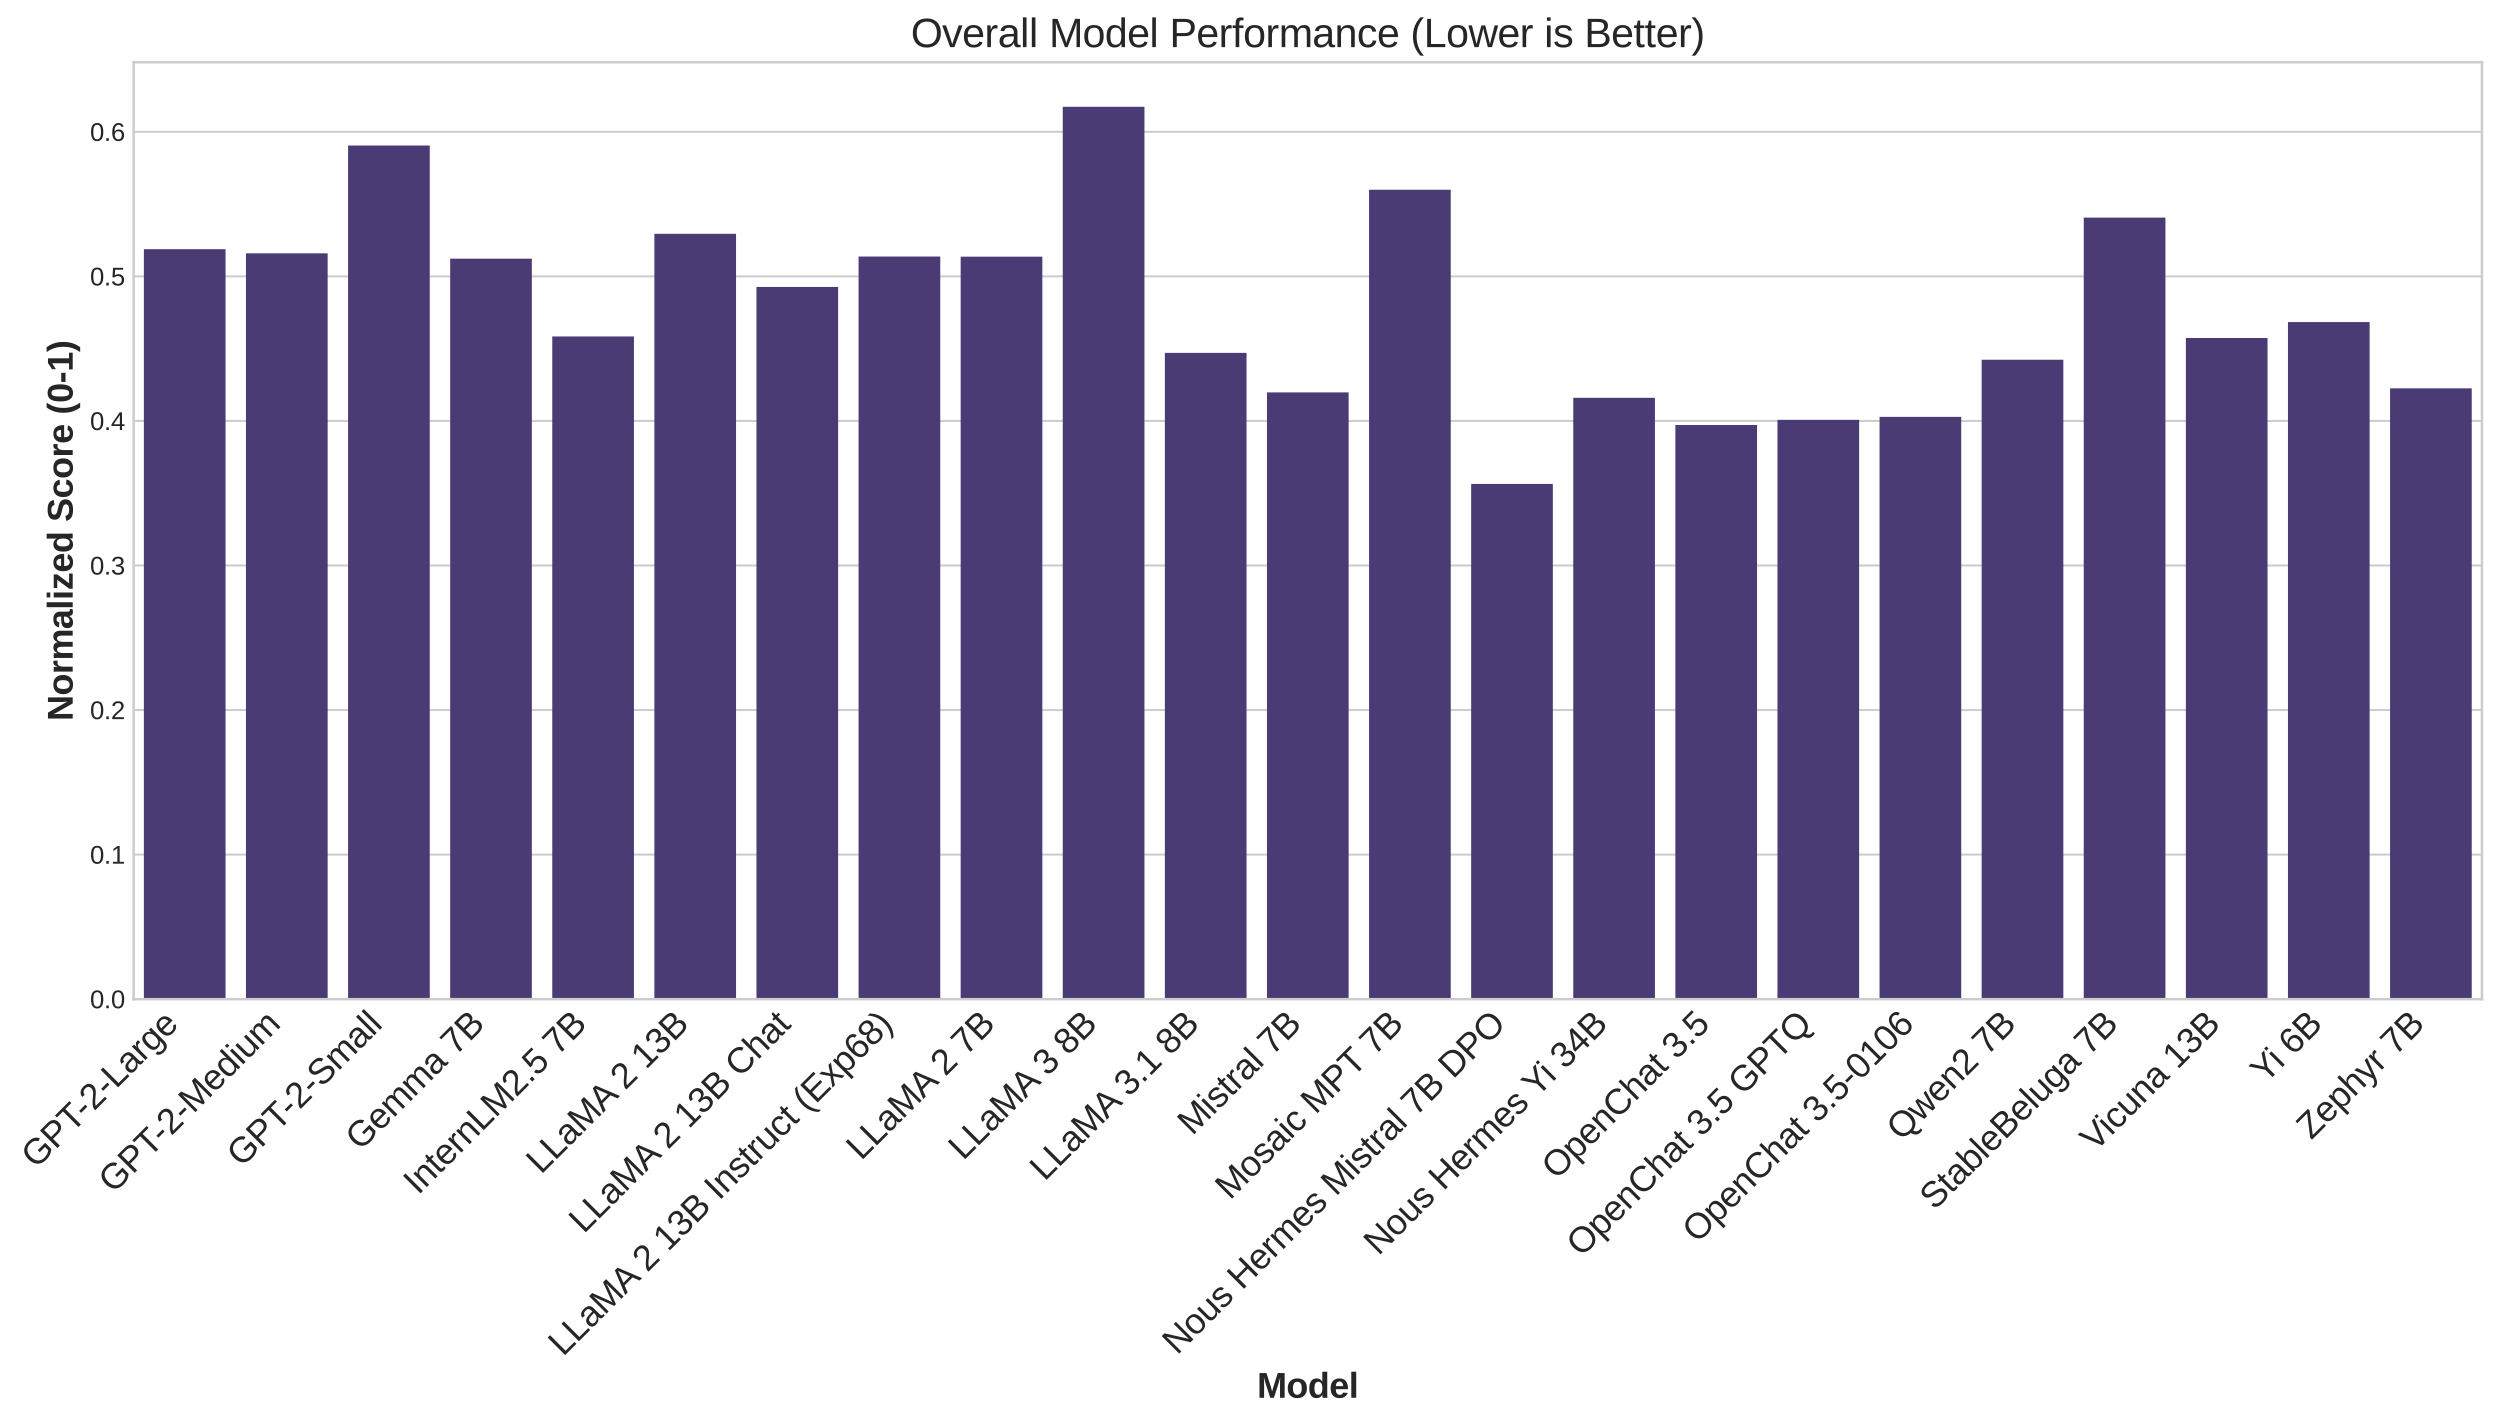 <?xml version="1.0" encoding="utf-8" standalone="no"?>
<!DOCTYPE svg PUBLIC "-//W3C//DTD SVG 1.1//EN"
  "http://www.w3.org/Graphics/SVG/1.1/DTD/svg11.dtd">
<svg xmlns:xlink="http://www.w3.org/1999/xlink" width="996.799pt" height="567.423pt" viewBox="0 0 996.799 567.423" xmlns="http://www.w3.org/2000/svg" version="1.1">
 <defs>
  <style type="text/css">*{stroke-linejoin: round; stroke-linecap: butt}</style>
 </defs>
 <g id="figure_1">
  <g id="patch_1">
   <path d="M 0 567.423 
L 996.799 567.423 
L 996.799 0 
L 0 0 
z
" style="fill: #ffffff"/>
  </g>
  <g id="axes_1">
   <g id="patch_2">
    <path d="M 53.293 398.388 
L 989.599 398.388 
L 989.599 24.795 
L 53.293 24.795 
z
" style="fill: #ffffff"/>
   </g>
   <g id="matplotlib.axis_1">
    <g id="xtick_1">
     <g id="line2d_1"/>
     <g id="text_1">
      <!-- GPT-2-Large -->
      <g style="fill: #262626" transform="translate(14.374 466.281) rotate(-45) scale(0.14 -0.14)">
       <defs>
        <path id="LiberationSans-47" d="M 322 2222 
Q 322 3294 897 3881 
Q 1472 4469 2513 4469 
Q 3244 4469 3700 4222 
Q 4156 3975 4403 3431 
L 3834 3263 
Q 3647 3638 3317 3809 
Q 2988 3981 2497 3981 
Q 1734 3981 1331 3520 
Q 928 3059 928 2222 
Q 928 1388 1356 905 
Q 1784 422 2541 422 
Q 2972 422 3345 553 
Q 3719 684 3950 909 
L 3950 1703 
L 2634 1703 
L 2634 2203 
L 4500 2203 
L 4500 684 
Q 4150 328 3642 132 
Q 3134 -63 2541 -63 
Q 1850 -63 1350 212 
Q 850 488 586 1005 
Q 322 1522 322 2222 
z
" transform="scale(0.016)"/>
        <path id="LiberationSans-50" d="M 3931 3078 
Q 3931 2453 3523 2084 
Q 3116 1716 2416 1716 
L 1122 1716 
L 1122 0 
L 525 0 
L 525 4403 
L 2378 4403 
Q 3119 4403 3525 4056 
Q 3931 3709 3931 3078 
z
M 3331 3072 
Q 3331 3925 2306 3925 
L 1122 3925 
L 1122 2188 
L 2331 2188 
Q 3331 2188 3331 3072 
z
" transform="scale(0.016)"/>
        <path id="LiberationSans-54" d="M 2250 3916 
L 2250 0 
L 1656 0 
L 1656 3916 
L 144 3916 
L 144 4403 
L 3763 4403 
L 3763 3916 
L 2250 3916 
z
" transform="scale(0.016)"/>
        <path id="LiberationSans-2d" d="M 284 1450 
L 284 1950 
L 1847 1950 
L 1847 1450 
L 284 1450 
z
" transform="scale(0.016)"/>
        <path id="LiberationSans-32" d="M 322 0 
L 322 397 
Q 481 763 711 1042 
Q 941 1322 1194 1548 
Q 1447 1775 1695 1969 
Q 1944 2163 2144 2356 
Q 2344 2550 2467 2762 
Q 2591 2975 2591 3244 
Q 2591 3606 2378 3806 
Q 2166 4006 1788 4006 
Q 1428 4006 1195 3811 
Q 963 3616 922 3263 
L 347 3316 
Q 409 3844 795 4156 
Q 1181 4469 1788 4469 
Q 2453 4469 2811 4155 
Q 3169 3841 3169 3263 
Q 3169 3006 3051 2753 
Q 2934 2500 2703 2247 
Q 2472 1994 1819 1463 
Q 1459 1169 1246 933 
Q 1034 697 941 478 
L 3238 478 
L 3238 0 
L 322 0 
z
" transform="scale(0.016)"/>
        <path id="LiberationSans-4c" d="M 525 0 
L 525 4403 
L 1122 4403 
L 1122 488 
L 3347 488 
L 3347 0 
L 525 0 
z
" transform="scale(0.016)"/>
        <path id="LiberationSans-61" d="M 1294 -63 
Q 784 -63 528 206 
Q 272 475 272 944 
Q 272 1469 617 1750 
Q 963 2031 1731 2050 
L 2491 2063 
L 2491 2247 
Q 2491 2659 2316 2837 
Q 2141 3016 1766 3016 
Q 1388 3016 1216 2887 
Q 1044 2759 1009 2478 
L 422 2531 
Q 566 3444 1778 3444 
Q 2416 3444 2737 3151 
Q 3059 2859 3059 2306 
L 3059 850 
Q 3059 600 3125 473 
Q 3191 347 3375 347 
Q 3456 347 3559 369 
L 3559 19 
Q 3347 -31 3125 -31 
Q 2813 -31 2670 133 
Q 2528 297 2509 647 
L 2491 647 
Q 2275 259 1989 98 
Q 1703 -63 1294 -63 
z
M 1422 359 
Q 1731 359 1972 500 
Q 2213 641 2352 886 
Q 2491 1131 2491 1391 
L 2491 1669 
L 1875 1656 
Q 1478 1650 1273 1575 
Q 1069 1500 959 1344 
Q 850 1188 850 934 
Q 850 659 998 509 
Q 1147 359 1422 359 
z
" transform="scale(0.016)"/>
        <path id="LiberationSans-72" d="M 444 0 
L 444 2594 
Q 444 2950 425 3381 
L 956 3381 
Q 981 2806 981 2691 
L 994 2691 
Q 1128 3125 1303 3284 
Q 1478 3444 1797 3444 
Q 1909 3444 2025 3413 
L 2025 2897 
Q 1913 2928 1725 2928 
Q 1375 2928 1190 2626 
Q 1006 2325 1006 1763 
L 1006 0 
L 444 0 
z
" transform="scale(0.016)"/>
        <path id="LiberationSans-67" d="M 1713 -1328 
Q 1159 -1328 831 -1111 
Q 503 -894 409 -494 
L 975 -413 
Q 1031 -647 1223 -773 
Q 1416 -900 1728 -900 
Q 2569 -900 2569 84 
L 2569 628 
L 2563 628 
Q 2403 303 2125 139 
Q 1847 -25 1475 -25 
Q 853 -25 561 387 
Q 269 800 269 1684 
Q 269 2581 583 3007 
Q 897 3434 1538 3434 
Q 1897 3434 2161 3270 
Q 2425 3106 2569 2803 
L 2575 2803 
Q 2575 2897 2587 3128 
Q 2600 3359 2613 3381 
L 3147 3381 
Q 3128 3213 3128 2681 
L 3128 97 
Q 3128 -1328 1713 -1328 
z
M 2569 1691 
Q 2569 2103 2456 2401 
Q 2344 2700 2139 2858 
Q 1934 3016 1675 3016 
Q 1244 3016 1047 2703 
Q 850 2391 850 1691 
Q 850 997 1034 694 
Q 1219 391 1666 391 
Q 1931 391 2137 547 
Q 2344 703 2456 995 
Q 2569 1288 2569 1691 
z
" transform="scale(0.016)"/>
        <path id="LiberationSans-65" d="M 863 1572 
Q 863 991 1103 675 
Q 1344 359 1806 359 
Q 2172 359 2392 506 
Q 2613 653 2691 878 
L 3184 738 
Q 2881 -63 1806 -63 
Q 1056 -63 664 384 
Q 272 831 272 1713 
Q 272 2550 664 2997 
Q 1056 3444 1784 3444 
Q 3275 3444 3275 1647 
L 3275 1572 
L 863 1572 
z
M 2694 2003 
Q 2647 2538 2422 2783 
Q 2197 3028 1775 3028 
Q 1366 3028 1127 2754 
Q 888 2481 869 2003 
L 2694 2003 
z
" transform="scale(0.016)"/>
       </defs>
       <use xlink:href="#LiberationSans-47"/>
       <use xlink:href="#LiberationSans-50" transform="translate(77.783 0)"/>
       <use xlink:href="#LiberationSans-54" transform="translate(144.482 0)"/>
       <use xlink:href="#LiberationSans-2d" transform="translate(200.066 0)"/>
       <use xlink:href="#LiberationSans-32" transform="translate(233.367 0)"/>
       <use xlink:href="#LiberationSans-2d" transform="translate(288.982 0)"/>
       <use xlink:href="#LiberationSans-4c" transform="translate(322.283 0)"/>
       <use xlink:href="#LiberationSans-61" transform="translate(377.898 0)"/>
       <use xlink:href="#LiberationSans-72" transform="translate(433.514 0)"/>
       <use xlink:href="#LiberationSans-67" transform="translate(466.814 0)"/>
       <use xlink:href="#LiberationSans-65" transform="translate(522.43 0)"/>
      </g>
     </g>
    </g>
    <g id="xtick_2">
     <g id="line2d_2"/>
     <g id="text_2">
      <!-- GPT-2-Medium -->
      <g style="fill: #262626" transform="translate(45.193 476.171) rotate(-45) scale(0.14 -0.14)">
       <defs>
        <path id="LiberationSans-4d" d="M 4269 0 
L 4269 2938 
Q 4269 3425 4297 3875 
Q 4144 3316 4022 3000 
L 2884 0 
L 2466 0 
L 1313 3000 
L 1138 3531 
L 1034 3875 
L 1044 3528 
L 1056 2938 
L 1056 0 
L 525 0 
L 525 4403 
L 1309 4403 
L 2481 1350 
Q 2544 1166 2601 955 
Q 2659 744 2678 650 
Q 2703 775 2783 1029 
Q 2863 1284 2891 1350 
L 4041 4403 
L 4806 4403 
L 4806 0 
L 4269 0 
z
" transform="scale(0.016)"/>
        <path id="LiberationSans-64" d="M 2566 544 
Q 2409 219 2151 78 
Q 1894 -63 1513 -63 
Q 872 -63 570 368 
Q 269 800 269 1675 
Q 269 3444 1513 3444 
Q 1897 3444 2153 3303 
Q 2409 3163 2566 2856 
L 2572 2856 
L 2566 3234 
L 2566 4638 
L 3128 4638 
L 3128 697 
Q 3128 169 3147 0 
L 2609 0 
Q 2600 50 2589 231 
Q 2578 413 2578 544 
L 2566 544 
z
M 859 1694 
Q 859 984 1046 678 
Q 1234 372 1656 372 
Q 2134 372 2350 703 
Q 2566 1034 2566 1731 
Q 2566 2403 2350 2715 
Q 2134 3028 1663 3028 
Q 1238 3028 1048 2714 
Q 859 2400 859 1694 
z
" transform="scale(0.016)"/>
        <path id="LiberationSans-69" d="M 428 4100 
L 428 4638 
L 991 4638 
L 991 4100 
L 428 4100 
z
M 428 0 
L 428 3381 
L 991 3381 
L 991 0 
L 428 0 
z
" transform="scale(0.016)"/>
        <path id="LiberationSans-75" d="M 981 3381 
L 981 1238 
Q 981 903 1047 718 
Q 1113 534 1256 453 
Q 1400 372 1678 372 
Q 2084 372 2318 650 
Q 2553 928 2553 1422 
L 2553 3381 
L 3116 3381 
L 3116 722 
Q 3116 131 3134 0 
L 2603 0 
Q 2600 16 2597 84 
Q 2594 153 2589 242 
Q 2584 331 2578 578 
L 2569 578 
Q 2375 228 2120 82 
Q 1866 -63 1488 -63 
Q 931 -63 673 214 
Q 416 491 416 1128 
L 416 3381 
L 981 3381 
z
" transform="scale(0.016)"/>
        <path id="LiberationSans-6d" d="M 2400 0 
L 2400 2144 
Q 2400 2634 2265 2821 
Q 2131 3009 1781 3009 
Q 1422 3009 1212 2734 
Q 1003 2459 1003 1959 
L 1003 0 
L 444 0 
L 444 2659 
Q 444 3250 425 3381 
L 956 3381 
Q 959 3366 962 3297 
Q 966 3228 970 3139 
Q 975 3050 981 2803 
L 991 2803 
Q 1172 3163 1406 3303 
Q 1641 3444 1978 3444 
Q 2363 3444 2586 3291 
Q 2809 3138 2897 2803 
L 2906 2803 
Q 3081 3144 3329 3294 
Q 3578 3444 3931 3444 
Q 4444 3444 4676 3166 
Q 4909 2888 4909 2253 
L 4909 0 
L 4353 0 
L 4353 2144 
Q 4353 2634 4218 2821 
Q 4084 3009 3734 3009 
Q 3366 3009 3161 2736 
Q 2956 2463 2956 1959 
L 2956 0 
L 2400 0 
z
" transform="scale(0.016)"/>
       </defs>
       <use xlink:href="#LiberationSans-47"/>
       <use xlink:href="#LiberationSans-50" transform="translate(77.783 0)"/>
       <use xlink:href="#LiberationSans-54" transform="translate(144.482 0)"/>
       <use xlink:href="#LiberationSans-2d" transform="translate(200.066 0)"/>
       <use xlink:href="#LiberationSans-32" transform="translate(233.367 0)"/>
       <use xlink:href="#LiberationSans-2d" transform="translate(288.982 0)"/>
       <use xlink:href="#LiberationSans-4d" transform="translate(322.283 0)"/>
       <use xlink:href="#LiberationSans-65" transform="translate(405.584 0)"/>
       <use xlink:href="#LiberationSans-64" transform="translate(461.199 0)"/>
       <use xlink:href="#LiberationSans-69" transform="translate(516.814 0)"/>
       <use xlink:href="#LiberationSans-75" transform="translate(539.031 0)"/>
       <use xlink:href="#LiberationSans-6d" transform="translate(594.646 0)"/>
      </g>
     </g>
    </g>
    <g id="xtick_3">
     <g id="line2d_3"/>
     <g id="text_3">
      <!-- GPT-2-Small -->
      <g style="fill: #262626" transform="translate(96.355 465.718) rotate(-45) scale(0.14 -0.14)">
       <defs>
        <path id="LiberationSans-53" d="M 3975 1216 
Q 3975 606 3498 271 
Q 3022 -63 2156 -63 
Q 547 -63 291 1056 
L 869 1172 
Q 969 775 1294 589 
Q 1619 403 2178 403 
Q 2756 403 3070 601 
Q 3384 800 3384 1184 
Q 3384 1400 3286 1534 
Q 3188 1669 3009 1756 
Q 2831 1844 2584 1903 
Q 2338 1963 2038 2031 
Q 1516 2147 1245 2262 
Q 975 2378 819 2520 
Q 663 2663 580 2853 
Q 497 3044 497 3291 
Q 497 3856 930 4162 
Q 1363 4469 2169 4469 
Q 2919 4469 3316 4239 
Q 3713 4009 3872 3456 
L 3284 3353 
Q 3188 3703 2916 3861 
Q 2644 4019 2163 4019 
Q 1634 4019 1356 3844 
Q 1078 3669 1078 3322 
Q 1078 3119 1186 2986 
Q 1294 2853 1497 2761 
Q 1700 2669 2306 2534 
Q 2509 2488 2711 2439 
Q 2913 2391 3097 2323 
Q 3281 2256 3442 2165 
Q 3603 2075 3722 1944 
Q 3841 1813 3908 1634 
Q 3975 1456 3975 1216 
z
" transform="scale(0.016)"/>
        <path id="LiberationSans-6c" d="M 431 0 
L 431 4638 
L 994 4638 
L 994 0 
L 431 0 
z
" transform="scale(0.016)"/>
       </defs>
       <use xlink:href="#LiberationSans-47"/>
       <use xlink:href="#LiberationSans-50" transform="translate(77.783 0)"/>
       <use xlink:href="#LiberationSans-54" transform="translate(144.482 0)"/>
       <use xlink:href="#LiberationSans-2d" transform="translate(200.066 0)"/>
       <use xlink:href="#LiberationSans-32" transform="translate(233.367 0)"/>
       <use xlink:href="#LiberationSans-2d" transform="translate(288.982 0)"/>
       <use xlink:href="#LiberationSans-53" transform="translate(322.283 0)"/>
       <use xlink:href="#LiberationSans-6d" transform="translate(388.982 0)"/>
       <use xlink:href="#LiberationSans-61" transform="translate(472.283 0)"/>
       <use xlink:href="#LiberationSans-6c" transform="translate(527.898 0)"/>
       <use xlink:href="#LiberationSans-6c" transform="translate(550.115 0)"/>
      </g>
     </g>
    </g>
    <g id="xtick_4">
     <g id="line2d_4"/>
     <g id="text_4">
      <!-- Gemma 7B -->
      <g style="fill: #262626" transform="translate(143.66 459.122) rotate(-45) scale(0.14 -0.14)">
       <defs>
        <path id="LiberationSans-20" transform="scale(0.016)"/>
        <path id="LiberationSans-37" d="M 3238 3947 
Q 2563 2916 2284 2331 
Q 2006 1747 1867 1178 
Q 1728 609 1728 0 
L 1141 0 
Q 1141 844 1498 1776 
Q 1856 2709 2694 3925 
L 328 3925 
L 328 4403 
L 3238 4403 
L 3238 3947 
z
" transform="scale(0.016)"/>
        <path id="LiberationSans-42" d="M 3931 1241 
Q 3931 653 3503 326 
Q 3075 0 2313 0 
L 525 0 
L 525 4403 
L 2125 4403 
Q 3675 4403 3675 3334 
Q 3675 2944 3456 2678 
Q 3238 2413 2838 2322 
Q 3363 2259 3647 1970 
Q 3931 1681 3931 1241 
z
M 3075 3263 
Q 3075 3619 2831 3772 
Q 2588 3925 2125 3925 
L 1122 3925 
L 1122 2531 
L 2125 2531 
Q 2603 2531 2839 2711 
Q 3075 2891 3075 3263 
z
M 3328 1288 
Q 3328 2066 2234 2066 
L 1122 2066 
L 1122 478 
L 2281 478 
Q 2828 478 3078 681 
Q 3328 884 3328 1288 
z
" transform="scale(0.016)"/>
       </defs>
       <use xlink:href="#LiberationSans-47"/>
       <use xlink:href="#LiberationSans-65" transform="translate(77.783 0)"/>
       <use xlink:href="#LiberationSans-6d" transform="translate(133.398 0)"/>
       <use xlink:href="#LiberationSans-6d" transform="translate(216.699 0)"/>
       <use xlink:href="#LiberationSans-61" transform="translate(300 0)"/>
       <use xlink:href="#LiberationSans-20" transform="translate(355.615 0)"/>
       <use xlink:href="#LiberationSans-37" transform="translate(383.398 0)"/>
       <use xlink:href="#LiberationSans-42" transform="translate(439.014 0)"/>
      </g>
     </g>
    </g>
    <g id="xtick_5">
     <g id="line2d_5"/>
     <g id="text_5">
      <!-- InternLM2.5 7B -->
      <g style="fill: #262626" transform="translate(166.747 476.743) rotate(-45) scale(0.14 -0.14)">
       <defs>
        <path id="LiberationSans-49" d="M 591 0 
L 591 4403 
L 1188 4403 
L 1188 0 
L 591 0 
z
" transform="scale(0.016)"/>
        <path id="LiberationSans-6e" d="M 2578 0 
L 2578 2144 
Q 2578 2478 2512 2662 
Q 2447 2847 2303 2928 
Q 2159 3009 1881 3009 
Q 1475 3009 1240 2731 
Q 1006 2453 1006 1959 
L 1006 0 
L 444 0 
L 444 2659 
Q 444 3250 425 3381 
L 956 3381 
Q 959 3366 962 3297 
Q 966 3228 970 3139 
Q 975 3050 981 2803 
L 991 2803 
Q 1184 3153 1439 3298 
Q 1694 3444 2072 3444 
Q 2628 3444 2886 3167 
Q 3144 2891 3144 2253 
L 3144 0 
L 2578 0 
z
" transform="scale(0.016)"/>
        <path id="LiberationSans-74" d="M 1731 25 
Q 1453 -50 1163 -50 
Q 488 -50 488 716 
L 488 2972 
L 97 2972 
L 97 3381 
L 509 3381 
L 675 4138 
L 1050 4138 
L 1050 3381 
L 1675 3381 
L 1675 2972 
L 1050 2972 
L 1050 838 
Q 1050 594 1129 495 
Q 1209 397 1406 397 
Q 1519 397 1731 441 
L 1731 25 
z
" transform="scale(0.016)"/>
        <path id="LiberationSans-2e" d="M 584 0 
L 584 684 
L 1194 684 
L 1194 0 
L 584 0 
z
" transform="scale(0.016)"/>
        <path id="LiberationSans-35" d="M 3291 1434 
Q 3291 738 2877 337 
Q 2463 -63 1728 -63 
Q 1113 -63 734 206 
Q 356 475 256 984 
L 825 1050 
Q 1003 397 1741 397 
Q 2194 397 2450 670 
Q 2706 944 2706 1422 
Q 2706 1838 2448 2094 
Q 2191 2350 1753 2350 
Q 1525 2350 1328 2278 
Q 1131 2206 934 2034 
L 384 2034 
L 531 4403 
L 3034 4403 
L 3034 3925 
L 1044 3925 
L 959 2528 
Q 1325 2809 1869 2809 
Q 2519 2809 2905 2428 
Q 3291 2047 3291 1434 
z
" transform="scale(0.016)"/>
       </defs>
       <use xlink:href="#LiberationSans-49"/>
       <use xlink:href="#LiberationSans-6e" transform="translate(27.783 0)"/>
       <use xlink:href="#LiberationSans-74" transform="translate(83.398 0)"/>
       <use xlink:href="#LiberationSans-65" transform="translate(111.182 0)"/>
       <use xlink:href="#LiberationSans-72" transform="translate(166.797 0)"/>
       <use xlink:href="#LiberationSans-6e" transform="translate(200.098 0)"/>
       <use xlink:href="#LiberationSans-4c" transform="translate(255.713 0)"/>
       <use xlink:href="#LiberationSans-4d" transform="translate(311.328 0)"/>
       <use xlink:href="#LiberationSans-32" transform="translate(394.629 0)"/>
       <use xlink:href="#LiberationSans-2e" transform="translate(450.244 0)"/>
       <use xlink:href="#LiberationSans-35" transform="translate(478.027 0)"/>
       <use xlink:href="#LiberationSans-20" transform="translate(533.643 0)"/>
       <use xlink:href="#LiberationSans-37" transform="translate(561.426 0)"/>
       <use xlink:href="#LiberationSans-42" transform="translate(617.041 0)"/>
      </g>
     </g>
    </g>
    <g id="xtick_6">
     <g id="line2d_6"/>
     <g id="text_6">
      <!-- LLaMA 2 13B -->
      <g style="fill: #262626" transform="translate(215.699 468.501) rotate(-45) scale(0.14 -0.14)">
       <defs>
        <path id="LiberationSans-41" d="M 3647 0 
L 3144 1288 
L 1138 1288 
L 631 0 
L 13 0 
L 1809 4403 
L 2488 4403 
L 4256 0 
L 3647 0 
z
M 2141 3953 
L 2113 3866 
Q 2034 3606 1881 3200 
L 1319 1753 
L 2966 1753 
L 2400 3206 
Q 2313 3422 2225 3694 
L 2141 3953 
z
" transform="scale(0.016)"/>
        <path id="LiberationSans-31" d="M 488 0 
L 488 478 
L 1609 478 
L 1609 3866 
L 616 3156 
L 616 3688 
L 1656 4403 
L 2175 4403 
L 2175 478 
L 3247 478 
L 3247 0 
L 488 0 
z
" transform="scale(0.016)"/>
        <path id="LiberationSans-33" d="M 3278 1216 
Q 3278 606 2890 271 
Q 2503 -63 1784 -63 
Q 1116 -63 717 239 
Q 319 541 244 1131 
L 825 1184 
Q 938 403 1784 403 
Q 2209 403 2451 612 
Q 2694 822 2694 1234 
Q 2694 1594 2417 1795 
Q 2141 1997 1619 1997 
L 1300 1997 
L 1300 2484 
L 1606 2484 
Q 2069 2484 2323 2686 
Q 2578 2888 2578 3244 
Q 2578 3597 2370 3801 
Q 2163 4006 1753 4006 
Q 1381 4006 1151 3815 
Q 922 3625 884 3278 
L 319 3322 
Q 381 3863 767 4166 
Q 1153 4469 1759 4469 
Q 2422 4469 2789 4161 
Q 3156 3853 3156 3303 
Q 3156 2881 2920 2617 
Q 2684 2353 2234 2259 
L 2234 2247 
Q 2728 2194 3003 1916 
Q 3278 1638 3278 1216 
z
" transform="scale(0.016)"/>
       </defs>
       <use xlink:href="#LiberationSans-4c"/>
       <use xlink:href="#LiberationSans-4c" transform="translate(55.615 0)"/>
       <use xlink:href="#LiberationSans-61" transform="translate(111.23 0)"/>
       <use xlink:href="#LiberationSans-4d" transform="translate(166.846 0)"/>
       <use xlink:href="#LiberationSans-41" transform="translate(250.146 0)"/>
       <use xlink:href="#LiberationSans-20" transform="translate(311.346 0)"/>
       <use xlink:href="#LiberationSans-32" transform="translate(339.129 0)"/>
       <use xlink:href="#LiberationSans-20" transform="translate(394.744 0)"/>
       <use xlink:href="#LiberationSans-31" transform="translate(422.527 0)"/>
       <use xlink:href="#LiberationSans-33" transform="translate(478.143 0)"/>
       <use xlink:href="#LiberationSans-42" transform="translate(533.758 0)"/>
      </g>
     </g>
    </g>
    <g id="xtick_7">
     <g id="line2d_7"/>
     <g id="text_7">
      <!-- LLaMA 2 13B Chat -->
      <g style="fill: #262626" transform="translate(232.748 492.16) rotate(-45) scale(0.14 -0.14)">
       <defs>
        <path id="LiberationSans-43" d="M 2475 3981 
Q 1744 3981 1337 3511 
Q 931 3041 931 2222 
Q 931 1413 1354 920 
Q 1778 428 2500 428 
Q 3425 428 3891 1344 
L 4378 1100 
Q 4106 531 3614 234 
Q 3122 -63 2472 -63 
Q 1806 -63 1320 214 
Q 834 491 579 1005 
Q 325 1519 325 2222 
Q 325 3275 894 3872 
Q 1463 4469 2469 4469 
Q 3172 4469 3644 4194 
Q 4116 3919 4338 3378 
L 3772 3191 
Q 3619 3575 3280 3778 
Q 2941 3981 2475 3981 
z
" transform="scale(0.016)"/>
        <path id="LiberationSans-68" d="M 991 2803 
Q 1172 3134 1426 3289 
Q 1681 3444 2072 3444 
Q 2622 3444 2883 3170 
Q 3144 2897 3144 2253 
L 3144 0 
L 2578 0 
L 2578 2144 
Q 2578 2500 2512 2673 
Q 2447 2847 2297 2928 
Q 2147 3009 1881 3009 
Q 1484 3009 1245 2734 
Q 1006 2459 1006 1994 
L 1006 0 
L 444 0 
L 444 4638 
L 1006 4638 
L 1006 3431 
Q 1006 3241 995 3037 
Q 984 2834 981 2803 
L 991 2803 
z
" transform="scale(0.016)"/>
       </defs>
       <use xlink:href="#LiberationSans-4c"/>
       <use xlink:href="#LiberationSans-4c" transform="translate(55.615 0)"/>
       <use xlink:href="#LiberationSans-61" transform="translate(111.23 0)"/>
       <use xlink:href="#LiberationSans-4d" transform="translate(166.846 0)"/>
       <use xlink:href="#LiberationSans-41" transform="translate(250.146 0)"/>
       <use xlink:href="#LiberationSans-20" transform="translate(311.346 0)"/>
       <use xlink:href="#LiberationSans-32" transform="translate(339.129 0)"/>
       <use xlink:href="#LiberationSans-20" transform="translate(394.744 0)"/>
       <use xlink:href="#LiberationSans-31" transform="translate(422.527 0)"/>
       <use xlink:href="#LiberationSans-33" transform="translate(478.143 0)"/>
       <use xlink:href="#LiberationSans-42" transform="translate(533.758 0)"/>
       <use xlink:href="#LiberationSans-20" transform="translate(600.457 0)"/>
       <use xlink:href="#LiberationSans-43" transform="translate(628.24 0)"/>
       <use xlink:href="#LiberationSans-68" transform="translate(700.457 0)"/>
       <use xlink:href="#LiberationSans-61" transform="translate(756.072 0)"/>
       <use xlink:href="#LiberationSans-74" transform="translate(811.688 0)"/>
      </g>
     </g>
    </g>
    <g id="xtick_8">
     <g id="line2d_8"/>
     <g id="text_8">
      <!-- LLaMA 2 13B Instruct (Exp68) -->
      <g style="fill: #262626" transform="translate(224.5 541.118) rotate(-45) scale(0.14 -0.14)">
       <defs>
        <path id="LiberationSans-73" d="M 2969 934 
Q 2969 456 2608 196 
Q 2247 -63 1597 -63 
Q 966 -63 623 145 
Q 281 353 178 794 
L 675 891 
Q 747 619 972 492 
Q 1197 366 1597 366 
Q 2025 366 2223 497 
Q 2422 628 2422 891 
Q 2422 1091 2284 1216 
Q 2147 1341 1841 1422 
L 1438 1528 
Q 953 1653 748 1773 
Q 544 1894 428 2066 
Q 313 2238 313 2488 
Q 313 2950 642 3192 
Q 972 3434 1603 3434 
Q 2163 3434 2492 3237 
Q 2822 3041 2909 2606 
L 2403 2544 
Q 2356 2769 2151 2889 
Q 1947 3009 1603 3009 
Q 1222 3009 1040 2893 
Q 859 2778 859 2544 
Q 859 2400 934 2306 
Q 1009 2213 1156 2147 
Q 1303 2081 1775 1966 
Q 2222 1853 2419 1758 
Q 2616 1663 2730 1547 
Q 2844 1431 2906 1279 
Q 2969 1128 2969 934 
z
" transform="scale(0.016)"/>
        <path id="LiberationSans-63" d="M 859 1706 
Q 859 1031 1071 706 
Q 1284 381 1713 381 
Q 2013 381 2214 543 
Q 2416 706 2463 1044 
L 3031 1006 
Q 2966 519 2616 228 
Q 2266 -63 1728 -63 
Q 1019 -63 645 385 
Q 272 834 272 1694 
Q 272 2547 647 2995 
Q 1022 3444 1722 3444 
Q 2241 3444 2583 3175 
Q 2925 2906 3013 2434 
L 2434 2391 
Q 2391 2672 2212 2837 
Q 2034 3003 1706 3003 
Q 1259 3003 1059 2706 
Q 859 2409 859 1706 
z
" transform="scale(0.016)"/>
        <path id="LiberationSans-28" d="M 397 1663 
Q 397 2566 680 3284 
Q 963 4003 1550 4638 
L 2094 4638 
Q 1509 3988 1236 3256 
Q 963 2525 963 1656 
Q 963 791 1233 62 
Q 1503 -666 2094 -1325 
L 1550 -1325 
Q 959 -688 678 32 
Q 397 753 397 1650 
L 397 1663 
z
" transform="scale(0.016)"/>
        <path id="LiberationSans-45" d="M 525 0 
L 525 4403 
L 3866 4403 
L 3866 3916 
L 1122 3916 
L 1122 2503 
L 3678 2503 
L 3678 2022 
L 1122 2022 
L 1122 488 
L 3994 488 
L 3994 0 
L 525 0 
z
" transform="scale(0.016)"/>
        <path id="LiberationSans-78" d="M 2503 0 
L 1594 1388 
L 678 0 
L 72 0 
L 1275 1738 
L 128 3381 
L 750 3381 
L 1594 2066 
L 2431 3381 
L 3059 3381 
L 1913 1744 
L 3131 0 
L 2503 0 
z
" transform="scale(0.016)"/>
        <path id="LiberationSans-70" d="M 3291 1706 
Q 3291 -63 2047 -63 
Q 1266 -63 997 525 
L 981 525 
Q 994 500 994 -6 
L 994 -1328 
L 431 -1328 
L 431 2691 
Q 431 3213 413 3381 
L 956 3381 
Q 959 3369 965 3292 
Q 972 3216 980 3056 
Q 988 2897 988 2838 
L 1000 2838 
Q 1150 3150 1397 3295 
Q 1644 3441 2047 3441 
Q 2672 3441 2981 3022 
Q 3291 2603 3291 1706 
z
M 2700 1694 
Q 2700 2400 2509 2703 
Q 2319 3006 1903 3006 
Q 1569 3006 1380 2865 
Q 1191 2725 1092 2426 
Q 994 2128 994 1650 
Q 994 984 1206 668 
Q 1419 353 1897 353 
Q 2316 353 2508 661 
Q 2700 969 2700 1694 
z
" transform="scale(0.016)"/>
        <path id="LiberationSans-36" d="M 3278 1441 
Q 3278 744 2900 340 
Q 2522 -63 1856 -63 
Q 1113 -63 719 490 
Q 325 1044 325 2100 
Q 325 3244 734 3856 
Q 1144 4469 1900 4469 
Q 2897 4469 3156 3572 
L 2619 3475 
Q 2453 4013 1894 4013 
Q 1413 4013 1148 3564 
Q 884 3116 884 2266 
Q 1038 2550 1316 2698 
Q 1594 2847 1953 2847 
Q 2563 2847 2920 2465 
Q 3278 2084 3278 1441 
z
M 2706 1416 
Q 2706 1894 2472 2153 
Q 2238 2413 1819 2413 
Q 1425 2413 1183 2183 
Q 941 1953 941 1550 
Q 941 1041 1192 716 
Q 1444 391 1838 391 
Q 2244 391 2475 664 
Q 2706 938 2706 1416 
z
" transform="scale(0.016)"/>
        <path id="LiberationSans-38" d="M 3281 1228 
Q 3281 619 2893 278 
Q 2506 -63 1781 -63 
Q 1075 -63 676 271 
Q 278 606 278 1222 
Q 278 1653 525 1947 
Q 772 2241 1156 2303 
L 1156 2316 
Q 797 2400 589 2681 
Q 381 2963 381 3341 
Q 381 3844 757 4156 
Q 1134 4469 1769 4469 
Q 2419 4469 2795 4162 
Q 3172 3856 3172 3334 
Q 3172 2956 2962 2675 
Q 2753 2394 2391 2322 
L 2391 2309 
Q 2813 2241 3047 1952 
Q 3281 1663 3281 1228 
z
M 2588 3303 
Q 2588 4050 1769 4050 
Q 1372 4050 1164 3862 
Q 956 3675 956 3303 
Q 956 2925 1170 2726 
Q 1384 2528 1775 2528 
Q 2172 2528 2380 2711 
Q 2588 2894 2588 3303 
z
M 2697 1281 
Q 2697 1691 2453 1898 
Q 2209 2106 1769 2106 
Q 1341 2106 1100 1882 
Q 859 1659 859 1269 
Q 859 359 1788 359 
Q 2247 359 2472 579 
Q 2697 800 2697 1281 
z
" transform="scale(0.016)"/>
        <path id="LiberationSans-29" d="M 1734 1650 
Q 1734 747 1451 28 
Q 1169 -691 581 -1325 
L 38 -1325 
Q 625 -669 897 57 
Q 1169 784 1169 1656 
Q 1169 2528 895 3256 
Q 622 3984 38 4638 
L 581 4638 
Q 1172 4000 1453 3279 
Q 1734 2559 1734 1663 
L 1734 1650 
z
" transform="scale(0.016)"/>
       </defs>
       <use xlink:href="#LiberationSans-4c"/>
       <use xlink:href="#LiberationSans-4c" transform="translate(55.615 0)"/>
       <use xlink:href="#LiberationSans-61" transform="translate(111.23 0)"/>
       <use xlink:href="#LiberationSans-4d" transform="translate(166.846 0)"/>
       <use xlink:href="#LiberationSans-41" transform="translate(250.146 0)"/>
       <use xlink:href="#LiberationSans-20" transform="translate(311.346 0)"/>
       <use xlink:href="#LiberationSans-32" transform="translate(339.129 0)"/>
       <use xlink:href="#LiberationSans-20" transform="translate(394.744 0)"/>
       <use xlink:href="#LiberationSans-31" transform="translate(422.527 0)"/>
       <use xlink:href="#LiberationSans-33" transform="translate(478.143 0)"/>
       <use xlink:href="#LiberationSans-42" transform="translate(533.758 0)"/>
       <use xlink:href="#LiberationSans-20" transform="translate(600.457 0)"/>
       <use xlink:href="#LiberationSans-49" transform="translate(628.24 0)"/>
       <use xlink:href="#LiberationSans-6e" transform="translate(656.023 0)"/>
       <use xlink:href="#LiberationSans-73" transform="translate(711.639 0)"/>
       <use xlink:href="#LiberationSans-74" transform="translate(761.639 0)"/>
       <use xlink:href="#LiberationSans-72" transform="translate(789.422 0)"/>
       <use xlink:href="#LiberationSans-75" transform="translate(822.723 0)"/>
       <use xlink:href="#LiberationSans-63" transform="translate(878.338 0)"/>
       <use xlink:href="#LiberationSans-74" transform="translate(928.338 0)"/>
       <use xlink:href="#LiberationSans-20" transform="translate(956.121 0)"/>
       <use xlink:href="#LiberationSans-28" transform="translate(983.904 0)"/>
       <use xlink:href="#LiberationSans-45" transform="translate(1017.205 0)"/>
       <use xlink:href="#LiberationSans-78" transform="translate(1083.904 0)"/>
       <use xlink:href="#LiberationSans-70" transform="translate(1133.904 0)"/>
       <use xlink:href="#LiberationSans-36" transform="translate(1189.52 0)"/>
       <use xlink:href="#LiberationSans-38" transform="translate(1245.135 0)"/>
       <use xlink:href="#LiberationSans-29" transform="translate(1300.75 0)"/>
      </g>
     </g>
    </g>
    <g id="xtick_9">
     <g id="line2d_9"/>
     <g id="text_9">
      <!-- LLaMA 2 7B -->
      <g style="fill: #262626" transform="translate(343.331 462.995) rotate(-45) scale(0.14 -0.14)">
       <use xlink:href="#LiberationSans-4c"/>
       <use xlink:href="#LiberationSans-4c" transform="translate(55.615 0)"/>
       <use xlink:href="#LiberationSans-61" transform="translate(111.23 0)"/>
       <use xlink:href="#LiberationSans-4d" transform="translate(166.846 0)"/>
       <use xlink:href="#LiberationSans-41" transform="translate(250.146 0)"/>
       <use xlink:href="#LiberationSans-20" transform="translate(311.346 0)"/>
       <use xlink:href="#LiberationSans-32" transform="translate(339.129 0)"/>
       <use xlink:href="#LiberationSans-20" transform="translate(394.744 0)"/>
       <use xlink:href="#LiberationSans-37" transform="translate(422.527 0)"/>
       <use xlink:href="#LiberationSans-42" transform="translate(478.143 0)"/>
      </g>
     </g>
    </g>
    <g id="xtick_10">
     <g id="line2d_10"/>
     <g id="text_10">
      <!-- LLaMA 3 8B -->
      <g style="fill: #262626" transform="translate(384.04 462.995) rotate(-45) scale(0.14 -0.14)">
       <use xlink:href="#LiberationSans-4c"/>
       <use xlink:href="#LiberationSans-4c" transform="translate(55.615 0)"/>
       <use xlink:href="#LiberationSans-61" transform="translate(111.23 0)"/>
       <use xlink:href="#LiberationSans-4d" transform="translate(166.846 0)"/>
       <use xlink:href="#LiberationSans-41" transform="translate(250.146 0)"/>
       <use xlink:href="#LiberationSans-20" transform="translate(311.346 0)"/>
       <use xlink:href="#LiberationSans-33" transform="translate(339.129 0)"/>
       <use xlink:href="#LiberationSans-20" transform="translate(394.744 0)"/>
       <use xlink:href="#LiberationSans-38" transform="translate(422.527 0)"/>
       <use xlink:href="#LiberationSans-42" transform="translate(478.143 0)"/>
      </g>
     </g>
    </g>
    <g id="xtick_11">
     <g id="line2d_11"/>
     <g id="text_11">
      <!-- LLaMA 3.1 8B -->
      <g style="fill: #262626" transform="translate(416.494 471.251) rotate(-45) scale(0.14 -0.14)">
       <use xlink:href="#LiberationSans-4c"/>
       <use xlink:href="#LiberationSans-4c" transform="translate(55.615 0)"/>
       <use xlink:href="#LiberationSans-61" transform="translate(111.23 0)"/>
       <use xlink:href="#LiberationSans-4d" transform="translate(166.846 0)"/>
       <use xlink:href="#LiberationSans-41" transform="translate(250.146 0)"/>
       <use xlink:href="#LiberationSans-20" transform="translate(311.346 0)"/>
       <use xlink:href="#LiberationSans-33" transform="translate(339.129 0)"/>
       <use xlink:href="#LiberationSans-2e" transform="translate(394.744 0)"/>
       <use xlink:href="#LiberationSans-31" transform="translate(422.527 0)"/>
       <use xlink:href="#LiberationSans-20" transform="translate(478.143 0)"/>
       <use xlink:href="#LiberationSans-38" transform="translate(505.926 0)"/>
       <use xlink:href="#LiberationSans-42" transform="translate(561.541 0)"/>
      </g>
     </g>
    </g>
    <g id="xtick_12">
     <g id="line2d_12"/>
     <g id="text_12">
      <!-- Mistral 7B -->
      <g style="fill: #262626" transform="translate(475.387 453.067) rotate(-45) scale(0.14 -0.14)">
       <use xlink:href="#LiberationSans-4d"/>
       <use xlink:href="#LiberationSans-69" transform="translate(83.301 0)"/>
       <use xlink:href="#LiberationSans-73" transform="translate(105.518 0)"/>
       <use xlink:href="#LiberationSans-74" transform="translate(155.518 0)"/>
       <use xlink:href="#LiberationSans-72" transform="translate(183.301 0)"/>
       <use xlink:href="#LiberationSans-61" transform="translate(216.602 0)"/>
       <use xlink:href="#LiberationSans-6c" transform="translate(272.217 0)"/>
       <use xlink:href="#LiberationSans-20" transform="translate(294.434 0)"/>
       <use xlink:href="#LiberationSans-37" transform="translate(322.217 0)"/>
       <use xlink:href="#LiberationSans-42" transform="translate(377.832 0)"/>
      </g>
     </g>
    </g>
    <g id="xtick_13">
     <g id="line2d_13"/>
     <g id="text_13">
      <!-- Mosaic MPT 7B -->
      <g style="fill: #262626" transform="translate(490.415 478.748) rotate(-45) scale(0.14 -0.14)">
       <defs>
        <path id="LiberationSans-6f" d="M 3291 1694 
Q 3291 806 2900 371 
Q 2509 -63 1766 -63 
Q 1025 -63 647 389 
Q 269 841 269 1694 
Q 269 3444 1784 3444 
Q 2559 3444 2925 3017 
Q 3291 2591 3291 1694 
z
M 2700 1694 
Q 2700 2394 2492 2711 
Q 2284 3028 1794 3028 
Q 1300 3028 1079 2704 
Q 859 2381 859 1694 
Q 859 1025 1076 689 
Q 1294 353 1759 353 
Q 2266 353 2483 678 
Q 2700 1003 2700 1694 
z
" transform="scale(0.016)"/>
       </defs>
       <use xlink:href="#LiberationSans-4d"/>
       <use xlink:href="#LiberationSans-6f" transform="translate(83.301 0)"/>
       <use xlink:href="#LiberationSans-73" transform="translate(138.916 0)"/>
       <use xlink:href="#LiberationSans-61" transform="translate(188.916 0)"/>
       <use xlink:href="#LiberationSans-69" transform="translate(244.531 0)"/>
       <use xlink:href="#LiberationSans-63" transform="translate(266.748 0)"/>
       <use xlink:href="#LiberationSans-20" transform="translate(316.748 0)"/>
       <use xlink:href="#LiberationSans-4d" transform="translate(344.531 0)"/>
       <use xlink:href="#LiberationSans-50" transform="translate(427.832 0)"/>
       <use xlink:href="#LiberationSans-54" transform="translate(494.531 0)"/>
       <use xlink:href="#LiberationSans-20" transform="translate(553.865 0)"/>
       <use xlink:href="#LiberationSans-37" transform="translate(581.648 0)"/>
       <use xlink:href="#LiberationSans-42" transform="translate(637.264 0)"/>
      </g>
     </g>
    </g>
    <g id="xtick_14">
     <g id="line2d_14"/>
     <g id="text_14">
      <!-- Nous Hermes Mistral 7B DPO -->
      <g style="fill: #262626" transform="translate(469.341 540.53) rotate(-45) scale(0.14 -0.14)">
       <defs>
        <path id="LiberationSans-4e" d="M 3381 0 
L 1025 3750 
L 1041 3447 
L 1056 2925 
L 1056 0 
L 525 0 
L 525 4403 
L 1219 4403 
L 3600 628 
Q 3563 1241 3563 1516 
L 3563 4403 
L 4100 4403 
L 4100 0 
L 3381 0 
z
" transform="scale(0.016)"/>
        <path id="LiberationSans-48" d="M 3503 0 
L 3503 2041 
L 1122 2041 
L 1122 0 
L 525 0 
L 525 4403 
L 1122 4403 
L 1122 2541 
L 3503 2541 
L 3503 4403 
L 4100 4403 
L 4100 0 
L 3503 0 
z
" transform="scale(0.016)"/>
        <path id="LiberationSans-44" d="M 4316 2247 
Q 4316 1566 4050 1055 
Q 3784 544 3296 272 
Q 2809 0 2172 0 
L 525 0 
L 525 4403 
L 1981 4403 
Q 3100 4403 3708 3842 
Q 4316 3281 4316 2247 
z
M 3716 2247 
Q 3716 3066 3267 3495 
Q 2819 3925 1969 3925 
L 1122 3925 
L 1122 478 
L 2103 478 
Q 2588 478 2955 690 
Q 3322 903 3519 1303 
Q 3716 1703 3716 2247 
z
" transform="scale(0.016)"/>
        <path id="LiberationSans-4f" d="M 4672 2222 
Q 4672 1531 4408 1012 
Q 4144 494 3650 215 
Q 3156 -63 2484 -63 
Q 1806 -63 1314 212 
Q 822 488 562 1008 
Q 303 1528 303 2222 
Q 303 3278 881 3873 
Q 1459 4469 2491 4469 
Q 3163 4469 3656 4201 
Q 4150 3934 4411 3425 
Q 4672 2916 4672 2222 
z
M 4063 2222 
Q 4063 3044 3652 3512 
Q 3241 3981 2491 3981 
Q 1734 3981 1321 3518 
Q 909 3056 909 2222 
Q 909 1394 1326 908 
Q 1744 422 2484 422 
Q 3247 422 3655 892 
Q 4063 1363 4063 2222 
z
" transform="scale(0.016)"/>
       </defs>
       <use xlink:href="#LiberationSans-4e"/>
       <use xlink:href="#LiberationSans-6f" transform="translate(72.217 0)"/>
       <use xlink:href="#LiberationSans-75" transform="translate(127.832 0)"/>
       <use xlink:href="#LiberationSans-73" transform="translate(183.447 0)"/>
       <use xlink:href="#LiberationSans-20" transform="translate(233.447 0)"/>
       <use xlink:href="#LiberationSans-48" transform="translate(261.23 0)"/>
       <use xlink:href="#LiberationSans-65" transform="translate(333.447 0)"/>
       <use xlink:href="#LiberationSans-72" transform="translate(389.062 0)"/>
       <use xlink:href="#LiberationSans-6d" transform="translate(422.363 0)"/>
       <use xlink:href="#LiberationSans-65" transform="translate(505.664 0)"/>
       <use xlink:href="#LiberationSans-73" transform="translate(561.279 0)"/>
       <use xlink:href="#LiberationSans-20" transform="translate(611.279 0)"/>
       <use xlink:href="#LiberationSans-4d" transform="translate(639.062 0)"/>
       <use xlink:href="#LiberationSans-69" transform="translate(722.363 0)"/>
       <use xlink:href="#LiberationSans-73" transform="translate(744.58 0)"/>
       <use xlink:href="#LiberationSans-74" transform="translate(794.58 0)"/>
       <use xlink:href="#LiberationSans-72" transform="translate(822.363 0)"/>
       <use xlink:href="#LiberationSans-61" transform="translate(855.664 0)"/>
       <use xlink:href="#LiberationSans-6c" transform="translate(911.279 0)"/>
       <use xlink:href="#LiberationSans-20" transform="translate(933.496 0)"/>
       <use xlink:href="#LiberationSans-37" transform="translate(961.279 0)"/>
       <use xlink:href="#LiberationSans-42" transform="translate(1016.895 0)"/>
       <use xlink:href="#LiberationSans-20" transform="translate(1083.594 0)"/>
       <use xlink:href="#LiberationSans-44" transform="translate(1111.377 0)"/>
       <use xlink:href="#LiberationSans-50" transform="translate(1183.594 0)"/>
       <use xlink:href="#LiberationSans-4f" transform="translate(1250.293 0)"/>
      </g>
     </g>
    </g>
    <g id="xtick_15">
     <g id="line2d_15"/>
     <g id="text_15">
      <!-- Nous Hermes Yi 34B -->
      <g style="fill: #262626" transform="translate(549.636 500.945) rotate(-45) scale(0.14 -0.14)">
       <defs>
        <path id="LiberationSans-59" d="M 2428 1825 
L 2428 0 
L 1834 0 
L 1834 1825 
L 141 4403 
L 797 4403 
L 2138 2306 
L 3472 4403 
L 4128 4403 
L 2428 1825 
z
" transform="scale(0.016)"/>
        <path id="LiberationSans-34" d="M 2753 997 
L 2753 0 
L 2222 0 
L 2222 997 
L 147 997 
L 147 1434 
L 2163 4403 
L 2753 4403 
L 2753 1441 
L 3372 1441 
L 3372 997 
L 2753 997 
z
M 2222 3769 
Q 2216 3750 2134 3603 
Q 2053 3456 2013 3397 
L 884 1734 
L 716 1503 
L 666 1441 
L 2222 1441 
L 2222 3769 
z
" transform="scale(0.016)"/>
       </defs>
       <use xlink:href="#LiberationSans-4e"/>
       <use xlink:href="#LiberationSans-6f" transform="translate(72.217 0)"/>
       <use xlink:href="#LiberationSans-75" transform="translate(127.832 0)"/>
       <use xlink:href="#LiberationSans-73" transform="translate(183.447 0)"/>
       <use xlink:href="#LiberationSans-20" transform="translate(233.447 0)"/>
       <use xlink:href="#LiberationSans-48" transform="translate(261.23 0)"/>
       <use xlink:href="#LiberationSans-65" transform="translate(333.447 0)"/>
       <use xlink:href="#LiberationSans-72" transform="translate(389.062 0)"/>
       <use xlink:href="#LiberationSans-6d" transform="translate(422.363 0)"/>
       <use xlink:href="#LiberationSans-65" transform="translate(505.664 0)"/>
       <use xlink:href="#LiberationSans-73" transform="translate(561.279 0)"/>
       <use xlink:href="#LiberationSans-20" transform="translate(611.279 0)"/>
       <use xlink:href="#LiberationSans-59" transform="translate(637.312 0)"/>
       <use xlink:href="#LiberationSans-69" transform="translate(700.262 0)"/>
       <use xlink:href="#LiberationSans-20" transform="translate(722.479 0)"/>
       <use xlink:href="#LiberationSans-33" transform="translate(750.262 0)"/>
       <use xlink:href="#LiberationSans-34" transform="translate(805.877 0)"/>
       <use xlink:href="#LiberationSans-42" transform="translate(861.492 0)"/>
      </g>
     </g>
    </g>
    <g id="xtick_16">
     <g id="line2d_16"/>
     <g id="text_16">
      <!-- OpenChat 3.5 -->
      <g style="fill: #262626" transform="translate(620.593 470.697) rotate(-45) scale(0.14 -0.14)">
       <use xlink:href="#LiberationSans-4f"/>
       <use xlink:href="#LiberationSans-70" transform="translate(77.783 0)"/>
       <use xlink:href="#LiberationSans-65" transform="translate(133.398 0)"/>
       <use xlink:href="#LiberationSans-6e" transform="translate(189.014 0)"/>
       <use xlink:href="#LiberationSans-43" transform="translate(244.629 0)"/>
       <use xlink:href="#LiberationSans-68" transform="translate(316.846 0)"/>
       <use xlink:href="#LiberationSans-61" transform="translate(372.461 0)"/>
       <use xlink:href="#LiberationSans-74" transform="translate(428.076 0)"/>
       <use xlink:href="#LiberationSans-20" transform="translate(455.859 0)"/>
       <use xlink:href="#LiberationSans-33" transform="translate(483.643 0)"/>
       <use xlink:href="#LiberationSans-2e" transform="translate(539.258 0)"/>
       <use xlink:href="#LiberationSans-35" transform="translate(567.041 0)"/>
      </g>
     </g>
    </g>
    <g id="xtick_17">
     <g id="line2d_17"/>
     <g id="text_17">
      <!-- OpenChat 3.5 GPTQ -->
      <g style="fill: #262626" transform="translate(630.502 501.497) rotate(-45) scale(0.14 -0.14)">
       <defs>
        <path id="LiberationSans-51" d="M 4672 2222 
Q 4672 1291 4203 691 
Q 3734 91 2900 -19 
Q 3028 -413 3236 -588 
Q 3444 -763 3763 -763 
Q 3934 -763 4122 -722 
L 4122 -1141 
Q 3831 -1209 3566 -1209 
Q 3094 -1209 2789 -942 
Q 2484 -675 2291 -50 
Q 1672 -19 1223 264 
Q 775 547 539 1051 
Q 303 1556 303 2222 
Q 303 3278 881 3873 
Q 1459 4469 2491 4469 
Q 3163 4469 3656 4201 
Q 4150 3934 4411 3425 
Q 4672 2916 4672 2222 
z
M 4063 2222 
Q 4063 3044 3652 3512 
Q 3241 3981 2491 3981 
Q 1734 3981 1321 3518 
Q 909 3056 909 2222 
Q 909 1394 1326 908 
Q 1744 422 2484 422 
Q 3247 422 3655 892 
Q 4063 1363 4063 2222 
z
" transform="scale(0.016)"/>
       </defs>
       <use xlink:href="#LiberationSans-4f"/>
       <use xlink:href="#LiberationSans-70" transform="translate(77.783 0)"/>
       <use xlink:href="#LiberationSans-65" transform="translate(133.398 0)"/>
       <use xlink:href="#LiberationSans-6e" transform="translate(189.014 0)"/>
       <use xlink:href="#LiberationSans-43" transform="translate(244.629 0)"/>
       <use xlink:href="#LiberationSans-68" transform="translate(316.846 0)"/>
       <use xlink:href="#LiberationSans-61" transform="translate(372.461 0)"/>
       <use xlink:href="#LiberationSans-74" transform="translate(428.076 0)"/>
       <use xlink:href="#LiberationSans-20" transform="translate(455.859 0)"/>
       <use xlink:href="#LiberationSans-33" transform="translate(483.643 0)"/>
       <use xlink:href="#LiberationSans-2e" transform="translate(539.258 0)"/>
       <use xlink:href="#LiberationSans-35" transform="translate(567.041 0)"/>
       <use xlink:href="#LiberationSans-20" transform="translate(622.656 0)"/>
       <use xlink:href="#LiberationSans-47" transform="translate(650.439 0)"/>
       <use xlink:href="#LiberationSans-50" transform="translate(728.223 0)"/>
       <use xlink:href="#LiberationSans-54" transform="translate(794.922 0)"/>
       <use xlink:href="#LiberationSans-51" transform="translate(856.006 0)"/>
      </g>
     </g>
    </g>
    <g id="xtick_18">
     <g id="line2d_18"/>
     <g id="text_18">
      <!-- OpenChat 3.5-0106 -->
      <g style="fill: #262626" transform="translate(676.694 496.013) rotate(-45) scale(0.14 -0.14)">
       <defs>
        <path id="LiberationSans-30" d="M 3309 2203 
Q 3309 1100 2920 518 
Q 2531 -63 1772 -63 
Q 1013 -63 631 515 
Q 250 1094 250 2203 
Q 250 3338 620 3903 
Q 991 4469 1791 4469 
Q 2569 4469 2939 3897 
Q 3309 3325 3309 2203 
z
M 2738 2203 
Q 2738 3156 2517 3584 
Q 2297 4013 1791 4013 
Q 1272 4013 1045 3591 
Q 819 3169 819 2203 
Q 819 1266 1048 831 
Q 1278 397 1778 397 
Q 2275 397 2506 840 
Q 2738 1284 2738 2203 
z
" transform="scale(0.016)"/>
       </defs>
       <use xlink:href="#LiberationSans-4f"/>
       <use xlink:href="#LiberationSans-70" transform="translate(77.783 0)"/>
       <use xlink:href="#LiberationSans-65" transform="translate(133.398 0)"/>
       <use xlink:href="#LiberationSans-6e" transform="translate(189.014 0)"/>
       <use xlink:href="#LiberationSans-43" transform="translate(244.629 0)"/>
       <use xlink:href="#LiberationSans-68" transform="translate(316.846 0)"/>
       <use xlink:href="#LiberationSans-61" transform="translate(372.461 0)"/>
       <use xlink:href="#LiberationSans-74" transform="translate(428.076 0)"/>
       <use xlink:href="#LiberationSans-20" transform="translate(455.859 0)"/>
       <use xlink:href="#LiberationSans-33" transform="translate(483.643 0)"/>
       <use xlink:href="#LiberationSans-2e" transform="translate(539.258 0)"/>
       <use xlink:href="#LiberationSans-35" transform="translate(567.041 0)"/>
       <use xlink:href="#LiberationSans-2d" transform="translate(622.656 0)"/>
       <use xlink:href="#LiberationSans-30" transform="translate(655.957 0)"/>
       <use xlink:href="#LiberationSans-31" transform="translate(711.572 0)"/>
       <use xlink:href="#LiberationSans-30" transform="translate(767.188 0)"/>
       <use xlink:href="#LiberationSans-36" transform="translate(822.803 0)"/>
      </g>
     </g>
    </g>
    <g id="xtick_19">
     <g id="line2d_19"/>
     <g id="text_19">
      <!-- Qwen2 7B -->
      <g style="fill: #262626" transform="translate(758.132 455.285) rotate(-45) scale(0.14 -0.14)">
       <defs>
        <path id="LiberationSans-77" d="M 3669 0 
L 3016 0 
L 2425 2391 
L 2313 2919 
Q 2284 2778 2225 2514 
Q 2166 2250 1588 0 
L 938 0 
L -9 3381 
L 547 3381 
L 1119 1084 
Q 1141 1009 1253 466 
L 1306 697 
L 2013 3381 
L 2616 3381 
L 3206 1059 
L 3350 466 
L 3447 900 
L 4088 3381 
L 4638 3381 
L 3669 0 
z
" transform="scale(0.016)"/>
       </defs>
       <use xlink:href="#LiberationSans-51"/>
       <use xlink:href="#LiberationSans-77" transform="translate(77.783 0)"/>
       <use xlink:href="#LiberationSans-65" transform="translate(150 0)"/>
       <use xlink:href="#LiberationSans-6e" transform="translate(205.615 0)"/>
       <use xlink:href="#LiberationSans-32" transform="translate(261.23 0)"/>
       <use xlink:href="#LiberationSans-20" transform="translate(316.846 0)"/>
       <use xlink:href="#LiberationSans-37" transform="translate(344.629 0)"/>
       <use xlink:href="#LiberationSans-42" transform="translate(400.244 0)"/>
      </g>
     </g>
    </g>
    <g id="xtick_20">
     <g id="line2d_20"/>
     <g id="text_20">
      <!-- StableBeluga 7B -->
      <g style="fill: #262626" transform="translate(771.314 482.811) rotate(-45) scale(0.14 -0.14)">
       <defs>
        <path id="LiberationSans-62" d="M 3291 1706 
Q 3291 -63 2047 -63 
Q 1663 -63 1408 76 
Q 1153 216 994 525 
L 988 525 
Q 988 428 975 229 
Q 963 31 956 0 
L 413 0 
Q 431 169 431 697 
L 431 4638 
L 994 4638 
L 994 3316 
Q 994 3113 981 2838 
L 994 2838 
Q 1150 3163 1408 3303 
Q 1666 3444 2047 3444 
Q 2688 3444 2989 3012 
Q 3291 2581 3291 1706 
z
M 2700 1688 
Q 2700 2397 2512 2703 
Q 2325 3009 1903 3009 
Q 1428 3009 1211 2684 
Q 994 2359 994 1653 
Q 994 988 1206 670 
Q 1419 353 1897 353 
Q 2322 353 2511 667 
Q 2700 981 2700 1688 
z
" transform="scale(0.016)"/>
       </defs>
       <use xlink:href="#LiberationSans-53"/>
       <use xlink:href="#LiberationSans-74" transform="translate(66.699 0)"/>
       <use xlink:href="#LiberationSans-61" transform="translate(94.482 0)"/>
       <use xlink:href="#LiberationSans-62" transform="translate(150.098 0)"/>
       <use xlink:href="#LiberationSans-6c" transform="translate(205.713 0)"/>
       <use xlink:href="#LiberationSans-65" transform="translate(227.93 0)"/>
       <use xlink:href="#LiberationSans-42" transform="translate(283.545 0)"/>
       <use xlink:href="#LiberationSans-65" transform="translate(350.244 0)"/>
       <use xlink:href="#LiberationSans-6c" transform="translate(405.859 0)"/>
       <use xlink:href="#LiberationSans-75" transform="translate(428.076 0)"/>
       <use xlink:href="#LiberationSans-67" transform="translate(483.691 0)"/>
       <use xlink:href="#LiberationSans-61" transform="translate(539.307 0)"/>
       <use xlink:href="#LiberationSans-20" transform="translate(594.922 0)"/>
       <use xlink:href="#LiberationSans-37" transform="translate(622.705 0)"/>
       <use xlink:href="#LiberationSans-42" transform="translate(678.32 0)"/>
      </g>
     </g>
    </g>
    <g id="xtick_21">
     <g id="line2d_21"/>
     <g id="text_21">
      <!-- Vicuna 13B -->
      <g style="fill: #262626" transform="translate(835.315 459.52) rotate(-45) scale(0.14 -0.14)">
       <defs>
        <path id="LiberationSans-56" d="M 2444 0 
L 1825 0 
L 28 4403 
L 656 4403 
L 1875 1303 
L 2138 525 
L 2400 1303 
L 3613 4403 
L 4241 4403 
L 2444 0 
z
" transform="scale(0.016)"/>
       </defs>
       <use xlink:href="#LiberationSans-56"/>
       <use xlink:href="#LiberationSans-69" transform="translate(64.949 0)"/>
       <use xlink:href="#LiberationSans-63" transform="translate(87.166 0)"/>
       <use xlink:href="#LiberationSans-75" transform="translate(137.166 0)"/>
       <use xlink:href="#LiberationSans-6e" transform="translate(192.781 0)"/>
       <use xlink:href="#LiberationSans-61" transform="translate(248.396 0)"/>
       <use xlink:href="#LiberationSans-20" transform="translate(304.012 0)"/>
       <use xlink:href="#LiberationSans-31" transform="translate(331.795 0)"/>
       <use xlink:href="#LiberationSans-33" transform="translate(387.41 0)"/>
       <use xlink:href="#LiberationSans-42" transform="translate(443.025 0)"/>
      </g>
     </g>
    </g>
    <g id="xtick_22">
     <g id="line2d_22"/>
     <g id="text_22">
      <!-- Yi 6B -->
      <g style="fill: #262626" transform="translate(903.192 432.352) rotate(-45) scale(0.14 -0.14)">
       <use xlink:href="#LiberationSans-59"/>
       <use xlink:href="#LiberationSans-69" transform="translate(62.949 0)"/>
       <use xlink:href="#LiberationSans-20" transform="translate(85.166 0)"/>
       <use xlink:href="#LiberationSans-36" transform="translate(112.949 0)"/>
       <use xlink:href="#LiberationSans-42" transform="translate(168.564 0)"/>
      </g>
     </g>
    </g>
    <g id="xtick_23">
     <g id="line2d_23"/>
     <g id="text_23">
      <!-- Zephyr 7B -->
      <g style="fill: #262626" transform="translate(921.525 454.728) rotate(-45) scale(0.14 -0.14)">
       <defs>
        <path id="LiberationSans-5a" d="M 3709 0 
L 203 0 
L 203 447 
L 2884 3916 
L 431 3916 
L 431 4403 
L 3563 4403 
L 3563 3969 
L 881 488 
L 3709 488 
L 3709 0 
z
" transform="scale(0.016)"/>
        <path id="LiberationSans-79" d="M 597 -1328 
Q 366 -1328 209 -1294 
L 209 -872 
Q 328 -891 472 -891 
Q 997 -891 1303 -119 
L 1356 16 
L 16 3381 
L 616 3381 
L 1328 1513 
Q 1344 1469 1366 1408 
Q 1388 1347 1506 1000 
Q 1625 653 1634 613 
L 1853 1228 
L 2594 3381 
L 3188 3381 
L 1888 0 
Q 1678 -541 1497 -805 
Q 1316 -1069 1095 -1198 
Q 875 -1328 597 -1328 
z
" transform="scale(0.016)"/>
       </defs>
       <use xlink:href="#LiberationSans-5a"/>
       <use xlink:href="#LiberationSans-65" transform="translate(61.084 0)"/>
       <use xlink:href="#LiberationSans-70" transform="translate(116.699 0)"/>
       <use xlink:href="#LiberationSans-68" transform="translate(172.314 0)"/>
       <use xlink:href="#LiberationSans-79" transform="translate(227.93 0)"/>
       <use xlink:href="#LiberationSans-72" transform="translate(277.93 0)"/>
       <use xlink:href="#LiberationSans-20" transform="translate(311.23 0)"/>
       <use xlink:href="#LiberationSans-37" transform="translate(339.014 0)"/>
       <use xlink:href="#LiberationSans-42" transform="translate(394.629 0)"/>
      </g>
     </g>
    </g>
    <g id="text_24">
     <!-- Model -->
     <g style="fill: #262626" transform="translate(501.227 557.318) scale(0.14 -0.14)">
      <defs>
       <path id="LiberationSans-Bold-4d" d="M 4084 0 
L 4084 2669 
Q 4084 2759 4086 2850 
Q 4088 2941 4116 3628 
Q 3894 2788 3788 2456 
L 2994 0 
L 2338 0 
L 1544 2456 
L 1209 3628 
Q 1247 2903 1247 2669 
L 1247 0 
L 428 0 
L 428 4403 
L 1663 4403 
L 2450 1941 
L 2519 1703 
L 2669 1113 
L 2866 1819 
L 3675 4403 
L 4903 4403 
L 4903 0 
L 4084 0 
z
" transform="scale(0.016)"/>
       <path id="LiberationSans-Bold-6f" d="M 3659 1694 
Q 3659 872 3203 404 
Q 2747 -63 1941 -63 
Q 1150 -63 700 406 
Q 250 875 250 1694 
Q 250 2509 700 2976 
Q 1150 3444 1959 3444 
Q 2788 3444 3223 2992 
Q 3659 2541 3659 1694 
z
M 2741 1694 
Q 2741 2297 2544 2569 
Q 2347 2841 1972 2841 
Q 1172 2841 1172 1694 
Q 1172 1128 1367 833 
Q 1563 538 1931 538 
Q 2741 538 2741 1694 
z
" transform="scale(0.016)"/>
       <path id="LiberationSans-Bold-64" d="M 2638 0 
Q 2625 47 2608 236 
Q 2591 425 2591 550 
L 2578 550 
Q 2294 -63 1497 -63 
Q 906 -63 584 398 
Q 263 859 263 1688 
Q 263 2528 602 2986 
Q 941 3444 1563 3444 
Q 1922 3444 2183 3294 
Q 2444 3144 2584 2847 
L 2591 2847 
L 2584 3403 
L 2584 4638 
L 3463 4638 
L 3463 738 
Q 3463 425 3488 0 
L 2638 0 
z
M 2597 1709 
Q 2597 2256 2414 2551 
Q 2231 2847 1875 2847 
Q 1522 2847 1350 2561 
Q 1178 2275 1178 1688 
Q 1178 538 1869 538 
Q 2216 538 2406 842 
Q 2597 1147 2597 1709 
z
" transform="scale(0.016)"/>
       <path id="LiberationSans-Bold-65" d="M 1831 -63 
Q 1069 -63 659 389 
Q 250 841 250 1706 
Q 250 2544 665 2994 
Q 1081 3444 1844 3444 
Q 2572 3444 2956 2961 
Q 3341 2478 3341 1547 
L 3341 1522 
L 1172 1522 
Q 1172 1028 1355 776 
Q 1538 525 1875 525 
Q 2341 525 2463 928 
L 3291 856 
Q 2931 -63 1831 -63 
z
M 1831 2891 
Q 1522 2891 1355 2675 
Q 1188 2459 1178 2072 
L 2491 2072 
Q 2466 2481 2294 2686 
Q 2122 2891 1831 2891 
z
" transform="scale(0.016)"/>
       <path id="LiberationSans-Bold-6c" d="M 447 0 
L 447 4638 
L 1325 4638 
L 1325 0 
L 447 0 
z
" transform="scale(0.016)"/>
      </defs>
      <use xlink:href="#LiberationSans-Bold-4d"/>
      <use xlink:href="#LiberationSans-Bold-6f" transform="translate(83.301 0)"/>
      <use xlink:href="#LiberationSans-Bold-64" transform="translate(144.385 0)"/>
      <use xlink:href="#LiberationSans-Bold-65" transform="translate(205.469 0)"/>
      <use xlink:href="#LiberationSans-Bold-6c" transform="translate(261.084 0)"/>
     </g>
    </g>
   </g>
   <g id="matplotlib.axis_2">
    <g id="ytick_1">
     <g id="line2d_24">
      <path d="M 53.293 398.388 
L 989.599 398.388 
" clip-path="url(#pf1f32e31bd)" style="fill: none; stroke: #cccccc; stroke-width: 0.8; stroke-linecap: round"/>
     </g>
     <g id="line2d_25"/>
     <g id="text_25">
      <!-- 0.0 -->
      <g style="fill: #262626" transform="translate(35.893 402.011) scale(0.1 -0.1)">
       <use xlink:href="#LiberationSans-30"/>
       <use xlink:href="#LiberationSans-2e" transform="translate(55.615 0)"/>
       <use xlink:href="#LiberationSans-30" transform="translate(83.398 0)"/>
      </g>
     </g>
    </g>
    <g id="ytick_2">
     <g id="line2d_26">
      <path d="M 53.293 340.75 
L 989.599 340.75 
" clip-path="url(#pf1f32e31bd)" style="fill: none; stroke: #cccccc; stroke-width: 0.8; stroke-linecap: round"/>
     </g>
     <g id="line2d_27"/>
     <g id="text_26">
      <!-- 0.1 -->
      <g style="fill: #262626" transform="translate(35.893 344.374) scale(0.1 -0.1)">
       <use xlink:href="#LiberationSans-30"/>
       <use xlink:href="#LiberationSans-2e" transform="translate(55.615 0)"/>
       <use xlink:href="#LiberationSans-31" transform="translate(83.398 0)"/>
      </g>
     </g>
    </g>
    <g id="ytick_3">
     <g id="line2d_28">
      <path d="M 53.293 283.112 
L 989.599 283.112 
" clip-path="url(#pf1f32e31bd)" style="fill: none; stroke: #cccccc; stroke-width: 0.8; stroke-linecap: round"/>
     </g>
     <g id="line2d_29"/>
     <g id="text_27">
      <!-- 0.2 -->
      <g style="fill: #262626" transform="translate(35.893 286.736) scale(0.1 -0.1)">
       <use xlink:href="#LiberationSans-30"/>
       <use xlink:href="#LiberationSans-2e" transform="translate(55.615 0)"/>
       <use xlink:href="#LiberationSans-32" transform="translate(83.398 0)"/>
      </g>
     </g>
    </g>
    <g id="ytick_4">
     <g id="line2d_30">
      <path d="M 53.293 225.475 
L 989.599 225.475 
" clip-path="url(#pf1f32e31bd)" style="fill: none; stroke: #cccccc; stroke-width: 0.8; stroke-linecap: round"/>
     </g>
     <g id="line2d_31"/>
     <g id="text_28">
      <!-- 0.3 -->
      <g style="fill: #262626" transform="translate(35.893 229.098) scale(0.1 -0.1)">
       <use xlink:href="#LiberationSans-30"/>
       <use xlink:href="#LiberationSans-2e" transform="translate(55.615 0)"/>
       <use xlink:href="#LiberationSans-33" transform="translate(83.398 0)"/>
      </g>
     </g>
    </g>
    <g id="ytick_5">
     <g id="line2d_32">
      <path d="M 53.293 167.837 
L 989.599 167.837 
" clip-path="url(#pf1f32e31bd)" style="fill: none; stroke: #cccccc; stroke-width: 0.8; stroke-linecap: round"/>
     </g>
     <g id="line2d_33"/>
     <g id="text_29">
      <!-- 0.4 -->
      <g style="fill: #262626" transform="translate(35.893 171.46) scale(0.1 -0.1)">
       <use xlink:href="#LiberationSans-30"/>
       <use xlink:href="#LiberationSans-2e" transform="translate(55.615 0)"/>
       <use xlink:href="#LiberationSans-34" transform="translate(83.398 0)"/>
      </g>
     </g>
    </g>
    <g id="ytick_6">
     <g id="line2d_34">
      <path d="M 53.293 110.199 
L 989.599 110.199 
" clip-path="url(#pf1f32e31bd)" style="fill: none; stroke: #cccccc; stroke-width: 0.8; stroke-linecap: round"/>
     </g>
     <g id="line2d_35"/>
     <g id="text_30">
      <!-- 0.5 -->
      <g style="fill: #262626" transform="translate(35.893 113.823) scale(0.1 -0.1)">
       <use xlink:href="#LiberationSans-30"/>
       <use xlink:href="#LiberationSans-2e" transform="translate(55.615 0)"/>
       <use xlink:href="#LiberationSans-35" transform="translate(83.398 0)"/>
      </g>
     </g>
    </g>
    <g id="ytick_7">
     <g id="line2d_36">
      <path d="M 53.293 52.562 
L 989.599 52.562 
" clip-path="url(#pf1f32e31bd)" style="fill: none; stroke: #cccccc; stroke-width: 0.8; stroke-linecap: round"/>
     </g>
     <g id="line2d_37"/>
     <g id="text_31">
      <!-- 0.6 -->
      <g style="fill: #262626" transform="translate(35.893 56.185) scale(0.1 -0.1)">
       <use xlink:href="#LiberationSans-30"/>
       <use xlink:href="#LiberationSans-2e" transform="translate(55.615 0)"/>
       <use xlink:href="#LiberationSans-36" transform="translate(83.398 0)"/>
      </g>
     </g>
    </g>
    <g id="text_32">
     <!-- Normalized Score (0-1) -->
     <g style="fill: #262626" transform="translate(28.988 287.443) rotate(-90) scale(0.14 -0.14)">
      <defs>
       <path id="LiberationSans-Bold-4e" d="M 3109 0 
L 1191 3391 
Q 1247 2897 1247 2597 
L 1247 0 
L 428 0 
L 428 4403 
L 1481 4403 
L 3428 984 
Q 3372 1456 3372 1844 
L 3372 4403 
L 4191 4403 
L 4191 0 
L 3109 0 
z
" transform="scale(0.016)"/>
       <path id="LiberationSans-Bold-72" d="M 447 0 
L 447 2588 
Q 447 2866 439 3052 
Q 431 3238 422 3381 
L 1259 3381 
Q 1269 3325 1284 3039 
Q 1300 2753 1300 2659 
L 1313 2659 
Q 1441 3016 1541 3161 
Q 1641 3306 1778 3376 
Q 1916 3447 2122 3447 
Q 2291 3447 2394 3400 
L 2394 2666 
Q 2181 2713 2019 2713 
Q 1691 2713 1508 2447 
Q 1325 2181 1325 1659 
L 1325 0 
L 447 0 
z
" transform="scale(0.016)"/>
       <path id="LiberationSans-Bold-6d" d="M 2438 0 
L 2438 1897 
Q 2438 2788 1925 2788 
Q 1659 2788 1492 2516 
Q 1325 2244 1325 1813 
L 1325 0 
L 447 0 
L 447 2625 
Q 447 2897 439 3070 
Q 431 3244 422 3381 
L 1259 3381 
Q 1269 3322 1284 3064 
Q 1300 2806 1300 2709 
L 1313 2709 
Q 1475 3097 1717 3272 
Q 1959 3447 2297 3447 
Q 3072 3447 3238 2709 
L 3256 2709 
Q 3428 3103 3668 3275 
Q 3909 3447 4281 3447 
Q 4775 3447 5034 3111 
Q 5294 2775 5294 2147 
L 5294 0 
L 4422 0 
L 4422 1897 
Q 4422 2788 3909 2788 
Q 3653 2788 3489 2539 
Q 3325 2291 3309 1853 
L 3309 0 
L 2438 0 
z
" transform="scale(0.016)"/>
       <path id="LiberationSans-Bold-61" d="M 1228 -63 
Q 738 -63 463 204 
Q 188 472 188 956 
Q 188 1481 530 1756 
Q 872 2031 1522 2038 
L 2250 2050 
L 2250 2222 
Q 2250 2553 2134 2714 
Q 2019 2875 1756 2875 
Q 1513 2875 1398 2764 
Q 1284 2653 1256 2397 
L 341 2441 
Q 425 2934 792 3189 
Q 1159 3444 1794 3444 
Q 2434 3444 2781 3128 
Q 3128 2813 3128 2231 
L 3128 1000 
Q 3128 716 3192 608 
Q 3256 500 3406 500 
Q 3506 500 3600 519 
L 3600 44 
Q 3522 25 3459 9 
Q 3397 -6 3334 -15 
Q 3272 -25 3201 -31 
Q 3131 -38 3038 -38 
Q 2706 -38 2548 125 
Q 2391 288 2359 603 
L 2341 603 
Q 1972 -63 1228 -63 
z
M 2250 1566 
L 1800 1559 
Q 1494 1547 1366 1492 
Q 1238 1438 1170 1325 
Q 1103 1213 1103 1025 
Q 1103 784 1214 667 
Q 1325 550 1509 550 
Q 1716 550 1886 662 
Q 2056 775 2153 973 
Q 2250 1172 2250 1394 
L 2250 1566 
z
" transform="scale(0.016)"/>
       <path id="LiberationSans-Bold-69" d="M 447 3991 
L 447 4638 
L 1325 4638 
L 1325 3991 
L 447 3991 
z
M 447 0 
L 447 3381 
L 1325 3381 
L 1325 0 
L 447 0 
z
" transform="scale(0.016)"/>
       <path id="LiberationSans-Bold-7a" d="M 256 0 
L 256 622 
L 1847 2747 
L 384 2747 
L 384 3381 
L 2816 3381 
L 2816 2753 
L 1234 641 
L 2969 641 
L 2969 0 
L 256 0 
z
" transform="scale(0.016)"/>
       <path id="LiberationSans-Bold-20" transform="scale(0.016)"/>
       <path id="LiberationSans-Bold-53" d="M 4019 1269 
Q 4019 622 3539 279 
Q 3059 -63 2131 -63 
Q 1284 -63 803 237 
Q 322 538 184 1147 
L 1075 1294 
Q 1166 944 1428 786 
Q 1691 628 2156 628 
Q 3122 628 3122 1216 
Q 3122 1403 3011 1525 
Q 2900 1647 2698 1728 
Q 2497 1809 1925 1925 
Q 1431 2041 1237 2111 
Q 1044 2181 887 2276 
Q 731 2372 622 2506 
Q 513 2641 452 2822 
Q 391 3003 391 3238 
Q 391 3834 839 4151 
Q 1288 4469 2144 4469 
Q 2963 4469 3373 4212 
Q 3784 3956 3903 3366 
L 3009 3244 
Q 2941 3528 2730 3672 
Q 2519 3816 2125 3816 
Q 1288 3816 1288 3291 
Q 1288 3119 1377 3009 
Q 1466 2900 1641 2823 
Q 1816 2747 2350 2631 
Q 2984 2497 3257 2383 
Q 3531 2269 3690 2117 
Q 3850 1966 3934 1755 
Q 4019 1544 4019 1269 
z
" transform="scale(0.016)"/>
       <path id="LiberationSans-Bold-63" d="M 1856 -63 
Q 1088 -63 669 395 
Q 250 853 250 1672 
Q 250 2509 672 2976 
Q 1094 3444 1869 3444 
Q 2466 3444 2856 3144 
Q 3247 2844 3347 2316 
L 2463 2272 
Q 2425 2531 2275 2686 
Q 2125 2841 1850 2841 
Q 1172 2841 1172 1706 
Q 1172 538 1863 538 
Q 2113 538 2281 695 
Q 2450 853 2491 1166 
L 3372 1125 
Q 3325 778 3123 506 
Q 2922 234 2594 85 
Q 2266 -63 1856 -63 
z
" transform="scale(0.016)"/>
       <path id="LiberationSans-Bold-28" d="M 1247 -1328 
Q 756 -622 537 81 
Q 319 784 319 1659 
Q 319 2531 537 3232 
Q 756 3934 1247 4638 
L 2125 4638 
Q 1631 3925 1407 3219 
Q 1184 2513 1184 1656 
Q 1184 803 1406 101 
Q 1628 -600 2125 -1328 
L 1247 -1328 
z
" transform="scale(0.016)"/>
       <path id="LiberationSans-Bold-30" d="M 3297 2203 
Q 3297 1088 2914 512 
Q 2531 -63 1766 -63 
Q 253 -63 253 2203 
Q 253 2994 418 3494 
Q 584 3994 915 4231 
Q 1247 4469 1791 4469 
Q 2572 4469 2934 3903 
Q 3297 3338 3297 2203 
z
M 2416 2203 
Q 2416 2813 2356 3150 
Q 2297 3488 2165 3634 
Q 2034 3781 1784 3781 
Q 1519 3781 1383 3632 
Q 1247 3484 1189 3148 
Q 1131 2813 1131 2203 
Q 1131 1600 1192 1261 
Q 1253 922 1386 775 
Q 1519 628 1772 628 
Q 2022 628 2158 783 
Q 2294 938 2355 1278 
Q 2416 1619 2416 2203 
z
" transform="scale(0.016)"/>
       <path id="LiberationSans-Bold-2d" d="M 250 1278 
L 250 2041 
L 1875 2041 
L 1875 1278 
L 250 1278 
z
" transform="scale(0.016)"/>
       <path id="LiberationSans-Bold-31" d="M 403 0 
L 403 653 
L 1494 653 
L 1494 3656 
L 438 2997 
L 438 3688 
L 1541 4403 
L 2372 4403 
L 2372 653 
L 3381 653 
L 3381 0 
L 403 0 
z
" transform="scale(0.016)"/>
       <path id="LiberationSans-Bold-29" d="M 6 -1328 
Q 506 -597 726 101 
Q 947 800 947 1656 
Q 947 2516 722 3223 
Q 497 3931 6 4638 
L 884 4638 
Q 1378 3928 1595 3225 
Q 1813 2522 1813 1659 
Q 1813 791 1595 87 
Q 1378 -616 884 -1328 
L 6 -1328 
z
" transform="scale(0.016)"/>
      </defs>
      <use xlink:href="#LiberationSans-Bold-4e"/>
      <use xlink:href="#LiberationSans-Bold-6f" transform="translate(72.217 0)"/>
      <use xlink:href="#LiberationSans-Bold-72" transform="translate(133.301 0)"/>
      <use xlink:href="#LiberationSans-Bold-6d" transform="translate(172.217 0)"/>
      <use xlink:href="#LiberationSans-Bold-61" transform="translate(261.133 0)"/>
      <use xlink:href="#LiberationSans-Bold-6c" transform="translate(316.748 0)"/>
      <use xlink:href="#LiberationSans-Bold-69" transform="translate(344.531 0)"/>
      <use xlink:href="#LiberationSans-Bold-7a" transform="translate(372.314 0)"/>
      <use xlink:href="#LiberationSans-Bold-65" transform="translate(422.314 0)"/>
      <use xlink:href="#LiberationSans-Bold-64" transform="translate(477.93 0)"/>
      <use xlink:href="#LiberationSans-Bold-20" transform="translate(539.014 0)"/>
      <use xlink:href="#LiberationSans-Bold-53" transform="translate(566.797 0)"/>
      <use xlink:href="#LiberationSans-Bold-63" transform="translate(633.496 0)"/>
      <use xlink:href="#LiberationSans-Bold-6f" transform="translate(689.111 0)"/>
      <use xlink:href="#LiberationSans-Bold-72" transform="translate(750.195 0)"/>
      <use xlink:href="#LiberationSans-Bold-65" transform="translate(789.111 0)"/>
      <use xlink:href="#LiberationSans-Bold-20" transform="translate(844.727 0)"/>
      <use xlink:href="#LiberationSans-Bold-28" transform="translate(872.51 0)"/>
      <use xlink:href="#LiberationSans-Bold-30" transform="translate(905.811 0)"/>
      <use xlink:href="#LiberationSans-Bold-2d" transform="translate(961.426 0)"/>
      <use xlink:href="#LiberationSans-Bold-31" transform="translate(994.727 0)"/>
      <use xlink:href="#LiberationSans-Bold-29" transform="translate(1050.342 0)"/>
     </g>
    </g>
   </g>
   <g id="patch_3">
    <path d="M 57.364 398.388 
L 89.931 398.388 
L 89.931 99.35 
L 57.364 99.35 
z
" clip-path="url(#pf1f32e31bd)" style="fill: #4b3b75"/>
   </g>
   <g id="patch_4">
    <path d="M 98.073 398.388 
L 130.64 398.388 
L 130.64 101.017 
L 98.073 101.017 
z
" clip-path="url(#pf1f32e31bd)" style="fill: #4b3b75"/>
   </g>
   <g id="patch_5">
    <path d="M 138.782 398.388 
L 171.349 398.388 
L 171.349 58.04 
L 138.782 58.04 
z
" clip-path="url(#pf1f32e31bd)" style="fill: #4b3b75"/>
   </g>
   <g id="patch_6">
    <path d="M 179.491 398.388 
L 212.058 398.388 
L 212.058 103.143 
L 179.491 103.143 
z
" clip-path="url(#pf1f32e31bd)" style="fill: #4b3b75"/>
   </g>
   <g id="patch_7">
    <path d="M 220.2 398.388 
L 252.767 398.388 
L 252.767 134.16 
L 220.2 134.16 
z
" clip-path="url(#pf1f32e31bd)" style="fill: #4b3b75"/>
   </g>
   <g id="patch_8">
    <path d="M 260.909 398.388 
L 293.476 398.388 
L 293.476 93.208 
L 260.909 93.208 
z
" clip-path="url(#pf1f32e31bd)" style="fill: #4b3b75"/>
   </g>
   <g id="patch_9">
    <path d="M 301.618 398.388 
L 334.185 398.388 
L 334.185 114.403 
L 301.618 114.403 
z
" clip-path="url(#pf1f32e31bd)" style="fill: #4b3b75"/>
   </g>
   <g id="patch_10">
    <path d="M 342.327 398.388 
L 374.894 398.388 
L 374.894 102.276 
L 342.327 102.276 
z
" clip-path="url(#pf1f32e31bd)" style="fill: #4b3b75"/>
   </g>
   <g id="patch_11">
    <path d="M 383.035 398.388 
L 415.603 398.388 
L 415.603 102.338 
L 383.035 102.338 
z
" clip-path="url(#pf1f32e31bd)" style="fill: #4b3b75"/>
   </g>
   <g id="patch_12">
    <path d="M 423.744 398.388 
L 456.312 398.388 
L 456.312 42.585 
L 423.744 42.585 
z
" clip-path="url(#pf1f32e31bd)" style="fill: #4b3b75"/>
   </g>
   <g id="patch_13">
    <path d="M 464.453 398.388 
L 497.021 398.388 
L 497.021 140.682 
L 464.453 140.682 
z
" clip-path="url(#pf1f32e31bd)" style="fill: #4b3b75"/>
   </g>
   <g id="patch_14">
    <path d="M 505.162 398.388 
L 537.73 398.388 
L 537.73 156.446 
L 505.162 156.446 
z
" clip-path="url(#pf1f32e31bd)" style="fill: #4b3b75"/>
   </g>
   <g id="patch_15">
    <path d="M 545.871 398.388 
L 578.439 398.388 
L 578.439 75.655 
L 545.871 75.655 
z
" clip-path="url(#pf1f32e31bd)" style="fill: #4b3b75"/>
   </g>
   <g id="patch_16">
    <path d="M 586.58 398.388 
L 619.148 398.388 
L 619.148 192.956 
L 586.58 192.956 
z
" clip-path="url(#pf1f32e31bd)" style="fill: #4b3b75"/>
   </g>
   <g id="patch_17">
    <path d="M 627.289 398.388 
L 659.857 398.388 
L 659.857 158.605 
L 627.289 158.605 
z
" clip-path="url(#pf1f32e31bd)" style="fill: #4b3b75"/>
   </g>
   <g id="patch_18">
    <path d="M 667.998 398.388 
L 700.566 398.388 
L 700.566 169.458 
L 667.998 169.458 
z
" clip-path="url(#pf1f32e31bd)" style="fill: #4b3b75"/>
   </g>
   <g id="patch_19">
    <path d="M 708.707 398.388 
L 741.274 398.388 
L 741.274 167.404 
L 708.707 167.404 
z
" clip-path="url(#pf1f32e31bd)" style="fill: #4b3b75"/>
   </g>
   <g id="patch_20">
    <path d="M 749.416 398.388 
L 781.983 398.388 
L 781.983 166.224 
L 749.416 166.224 
z
" clip-path="url(#pf1f32e31bd)" style="fill: #4b3b75"/>
   </g>
   <g id="patch_21">
    <path d="M 790.125 398.388 
L 822.692 398.388 
L 822.692 143.44 
L 790.125 143.44 
z
" clip-path="url(#pf1f32e31bd)" style="fill: #4b3b75"/>
   </g>
   <g id="patch_22">
    <path d="M 830.834 398.388 
L 863.401 398.388 
L 863.401 86.749 
L 830.834 86.749 
z
" clip-path="url(#pf1f32e31bd)" style="fill: #4b3b75"/>
   </g>
   <g id="patch_23">
    <path d="M 871.543 398.388 
L 904.11 398.388 
L 904.11 134.755 
L 871.543 134.755 
z
" clip-path="url(#pf1f32e31bd)" style="fill: #4b3b75"/>
   </g>
   <g id="patch_24">
    <path d="M 912.252 398.388 
L 944.819 398.388 
L 944.819 128.415 
L 912.252 128.415 
z
" clip-path="url(#pf1f32e31bd)" style="fill: #4b3b75"/>
   </g>
   <g id="patch_25">
    <path d="M 952.961 398.388 
L 985.528 398.388 
L 985.528 154.842 
L 952.961 154.842 
z
" clip-path="url(#pf1f32e31bd)" style="fill: #4b3b75"/>
   </g>
   <g id="line2d_38">
    <path clip-path="url(#pf1f32e31bd)" style="fill: none; stroke: #424242; stroke-width: 2.25; stroke-linecap: round"/>
   </g>
   <g id="line2d_39">
    <path clip-path="url(#pf1f32e31bd)" style="fill: none; stroke: #424242; stroke-width: 2.25; stroke-linecap: round"/>
   </g>
   <g id="line2d_40">
    <path clip-path="url(#pf1f32e31bd)" style="fill: none; stroke: #424242; stroke-width: 2.25; stroke-linecap: round"/>
   </g>
   <g id="line2d_41">
    <path clip-path="url(#pf1f32e31bd)" style="fill: none; stroke: #424242; stroke-width: 2.25; stroke-linecap: round"/>
   </g>
   <g id="line2d_42">
    <path clip-path="url(#pf1f32e31bd)" style="fill: none; stroke: #424242; stroke-width: 2.25; stroke-linecap: round"/>
   </g>
   <g id="line2d_43">
    <path clip-path="url(#pf1f32e31bd)" style="fill: none; stroke: #424242; stroke-width: 2.25; stroke-linecap: round"/>
   </g>
   <g id="line2d_44">
    <path clip-path="url(#pf1f32e31bd)" style="fill: none; stroke: #424242; stroke-width: 2.25; stroke-linecap: round"/>
   </g>
   <g id="line2d_45">
    <path clip-path="url(#pf1f32e31bd)" style="fill: none; stroke: #424242; stroke-width: 2.25; stroke-linecap: round"/>
   </g>
   <g id="line2d_46">
    <path clip-path="url(#pf1f32e31bd)" style="fill: none; stroke: #424242; stroke-width: 2.25; stroke-linecap: round"/>
   </g>
   <g id="line2d_47">
    <path clip-path="url(#pf1f32e31bd)" style="fill: none; stroke: #424242; stroke-width: 2.25; stroke-linecap: round"/>
   </g>
   <g id="line2d_48">
    <path clip-path="url(#pf1f32e31bd)" style="fill: none; stroke: #424242; stroke-width: 2.25; stroke-linecap: round"/>
   </g>
   <g id="line2d_49">
    <path clip-path="url(#pf1f32e31bd)" style="fill: none; stroke: #424242; stroke-width: 2.25; stroke-linecap: round"/>
   </g>
   <g id="line2d_50">
    <path clip-path="url(#pf1f32e31bd)" style="fill: none; stroke: #424242; stroke-width: 2.25; stroke-linecap: round"/>
   </g>
   <g id="line2d_51">
    <path clip-path="url(#pf1f32e31bd)" style="fill: none; stroke: #424242; stroke-width: 2.25; stroke-linecap: round"/>
   </g>
   <g id="line2d_52">
    <path clip-path="url(#pf1f32e31bd)" style="fill: none; stroke: #424242; stroke-width: 2.25; stroke-linecap: round"/>
   </g>
   <g id="line2d_53">
    <path clip-path="url(#pf1f32e31bd)" style="fill: none; stroke: #424242; stroke-width: 2.25; stroke-linecap: round"/>
   </g>
   <g id="line2d_54">
    <path clip-path="url(#pf1f32e31bd)" style="fill: none; stroke: #424242; stroke-width: 2.25; stroke-linecap: round"/>
   </g>
   <g id="line2d_55">
    <path clip-path="url(#pf1f32e31bd)" style="fill: none; stroke: #424242; stroke-width: 2.25; stroke-linecap: round"/>
   </g>
   <g id="line2d_56">
    <path clip-path="url(#pf1f32e31bd)" style="fill: none; stroke: #424242; stroke-width: 2.25; stroke-linecap: round"/>
   </g>
   <g id="line2d_57">
    <path clip-path="url(#pf1f32e31bd)" style="fill: none; stroke: #424242; stroke-width: 2.25; stroke-linecap: round"/>
   </g>
   <g id="line2d_58">
    <path clip-path="url(#pf1f32e31bd)" style="fill: none; stroke: #424242; stroke-width: 2.25; stroke-linecap: round"/>
   </g>
   <g id="line2d_59">
    <path clip-path="url(#pf1f32e31bd)" style="fill: none; stroke: #424242; stroke-width: 2.25; stroke-linecap: round"/>
   </g>
   <g id="line2d_60">
    <path clip-path="url(#pf1f32e31bd)" style="fill: none; stroke: #424242; stroke-width: 2.25; stroke-linecap: round"/>
   </g>
   <g id="patch_26">
    <path d="M 53.293 398.388 
L 53.293 24.795 
" style="fill: none; stroke: #cccccc; stroke-linejoin: miter; stroke-linecap: square"/>
   </g>
   <g id="patch_27">
    <path d="M 989.599 398.388 
L 989.599 24.795 
" style="fill: none; stroke: #cccccc; stroke-linejoin: miter; stroke-linecap: square"/>
   </g>
   <g id="patch_28">
    <path d="M 53.293 398.388 
L 989.599 398.388 
" style="fill: none; stroke: #cccccc; stroke-linejoin: miter; stroke-linecap: square"/>
   </g>
   <g id="patch_29">
    <path d="M 53.293 24.795 
L 989.599 24.795 
" style="fill: none; stroke: #cccccc; stroke-linejoin: miter; stroke-linecap: square"/>
   </g>
   <g id="text_33">
    <!-- Overall Model Performance (Lower is Better) -->
    <g style="fill: #262626" transform="translate(363.179 18.795) scale(0.16 -0.16)">
     <defs>
      <path id="LiberationSans-76" d="M 1916 0 
L 1250 0 
L 22 3381 
L 622 3381 
L 1366 1181 
Q 1406 1056 1581 441 
L 1691 806 
L 1813 1175 
L 2581 3381 
L 3178 3381 
L 1916 0 
z
" transform="scale(0.016)"/>
      <path id="LiberationSans-66" d="M 1128 2972 
L 1128 0 
L 566 0 
L 566 2972 
L 91 2972 
L 91 3381 
L 566 3381 
L 566 3763 
Q 566 4225 769 4428 
Q 972 4631 1391 4631 
Q 1625 4631 1788 4594 
L 1788 4166 
Q 1647 4191 1538 4191 
Q 1322 4191 1225 4081 
Q 1128 3972 1128 3684 
L 1128 3381 
L 1788 3381 
L 1788 2972 
L 1128 2972 
z
" transform="scale(0.016)"/>
     </defs>
     <use xlink:href="#LiberationSans-4f"/>
     <use xlink:href="#LiberationSans-76" transform="translate(77.783 0)"/>
     <use xlink:href="#LiberationSans-65" transform="translate(127.783 0)"/>
     <use xlink:href="#LiberationSans-72" transform="translate(183.398 0)"/>
     <use xlink:href="#LiberationSans-61" transform="translate(216.699 0)"/>
     <use xlink:href="#LiberationSans-6c" transform="translate(272.314 0)"/>
     <use xlink:href="#LiberationSans-6c" transform="translate(294.531 0)"/>
     <use xlink:href="#LiberationSans-20" transform="translate(316.748 0)"/>
     <use xlink:href="#LiberationSans-4d" transform="translate(344.531 0)"/>
     <use xlink:href="#LiberationSans-6f" transform="translate(427.832 0)"/>
     <use xlink:href="#LiberationSans-64" transform="translate(483.447 0)"/>
     <use xlink:href="#LiberationSans-65" transform="translate(539.062 0)"/>
     <use xlink:href="#LiberationSans-6c" transform="translate(594.678 0)"/>
     <use xlink:href="#LiberationSans-20" transform="translate(616.895 0)"/>
     <use xlink:href="#LiberationSans-50" transform="translate(644.678 0)"/>
     <use xlink:href="#LiberationSans-65" transform="translate(711.377 0)"/>
     <use xlink:href="#LiberationSans-72" transform="translate(766.992 0)"/>
     <use xlink:href="#LiberationSans-66" transform="translate(800.293 0)"/>
     <use xlink:href="#LiberationSans-6f" transform="translate(828.076 0)"/>
     <use xlink:href="#LiberationSans-72" transform="translate(883.691 0)"/>
     <use xlink:href="#LiberationSans-6d" transform="translate(916.992 0)"/>
     <use xlink:href="#LiberationSans-61" transform="translate(1000.293 0)"/>
     <use xlink:href="#LiberationSans-6e" transform="translate(1055.908 0)"/>
     <use xlink:href="#LiberationSans-63" transform="translate(1111.523 0)"/>
     <use xlink:href="#LiberationSans-65" transform="translate(1161.523 0)"/>
     <use xlink:href="#LiberationSans-20" transform="translate(1217.139 0)"/>
     <use xlink:href="#LiberationSans-28" transform="translate(1244.922 0)"/>
     <use xlink:href="#LiberationSans-4c" transform="translate(1278.223 0)"/>
     <use xlink:href="#LiberationSans-6f" transform="translate(1333.838 0)"/>
     <use xlink:href="#LiberationSans-77" transform="translate(1389.453 0)"/>
     <use xlink:href="#LiberationSans-65" transform="translate(1461.67 0)"/>
     <use xlink:href="#LiberationSans-72" transform="translate(1517.285 0)"/>
     <use xlink:href="#LiberationSans-20" transform="translate(1550.586 0)"/>
     <use xlink:href="#LiberationSans-69" transform="translate(1578.369 0)"/>
     <use xlink:href="#LiberationSans-73" transform="translate(1600.586 0)"/>
     <use xlink:href="#LiberationSans-20" transform="translate(1650.586 0)"/>
     <use xlink:href="#LiberationSans-42" transform="translate(1678.369 0)"/>
     <use xlink:href="#LiberationSans-65" transform="translate(1745.068 0)"/>
     <use xlink:href="#LiberationSans-74" transform="translate(1800.684 0)"/>
     <use xlink:href="#LiberationSans-74" transform="translate(1828.467 0)"/>
     <use xlink:href="#LiberationSans-65" transform="translate(1856.25 0)"/>
     <use xlink:href="#LiberationSans-72" transform="translate(1911.865 0)"/>
     <use xlink:href="#LiberationSans-29" transform="translate(1945.166 0)"/>
    </g>
   </g>
  </g>
 </g>
 <defs>
  <clipPath id="pf1f32e31bd">
   <rect x="53.293" y="24.795" width="936.306" height="373.593"/>
  </clipPath>
 </defs>
</svg>
